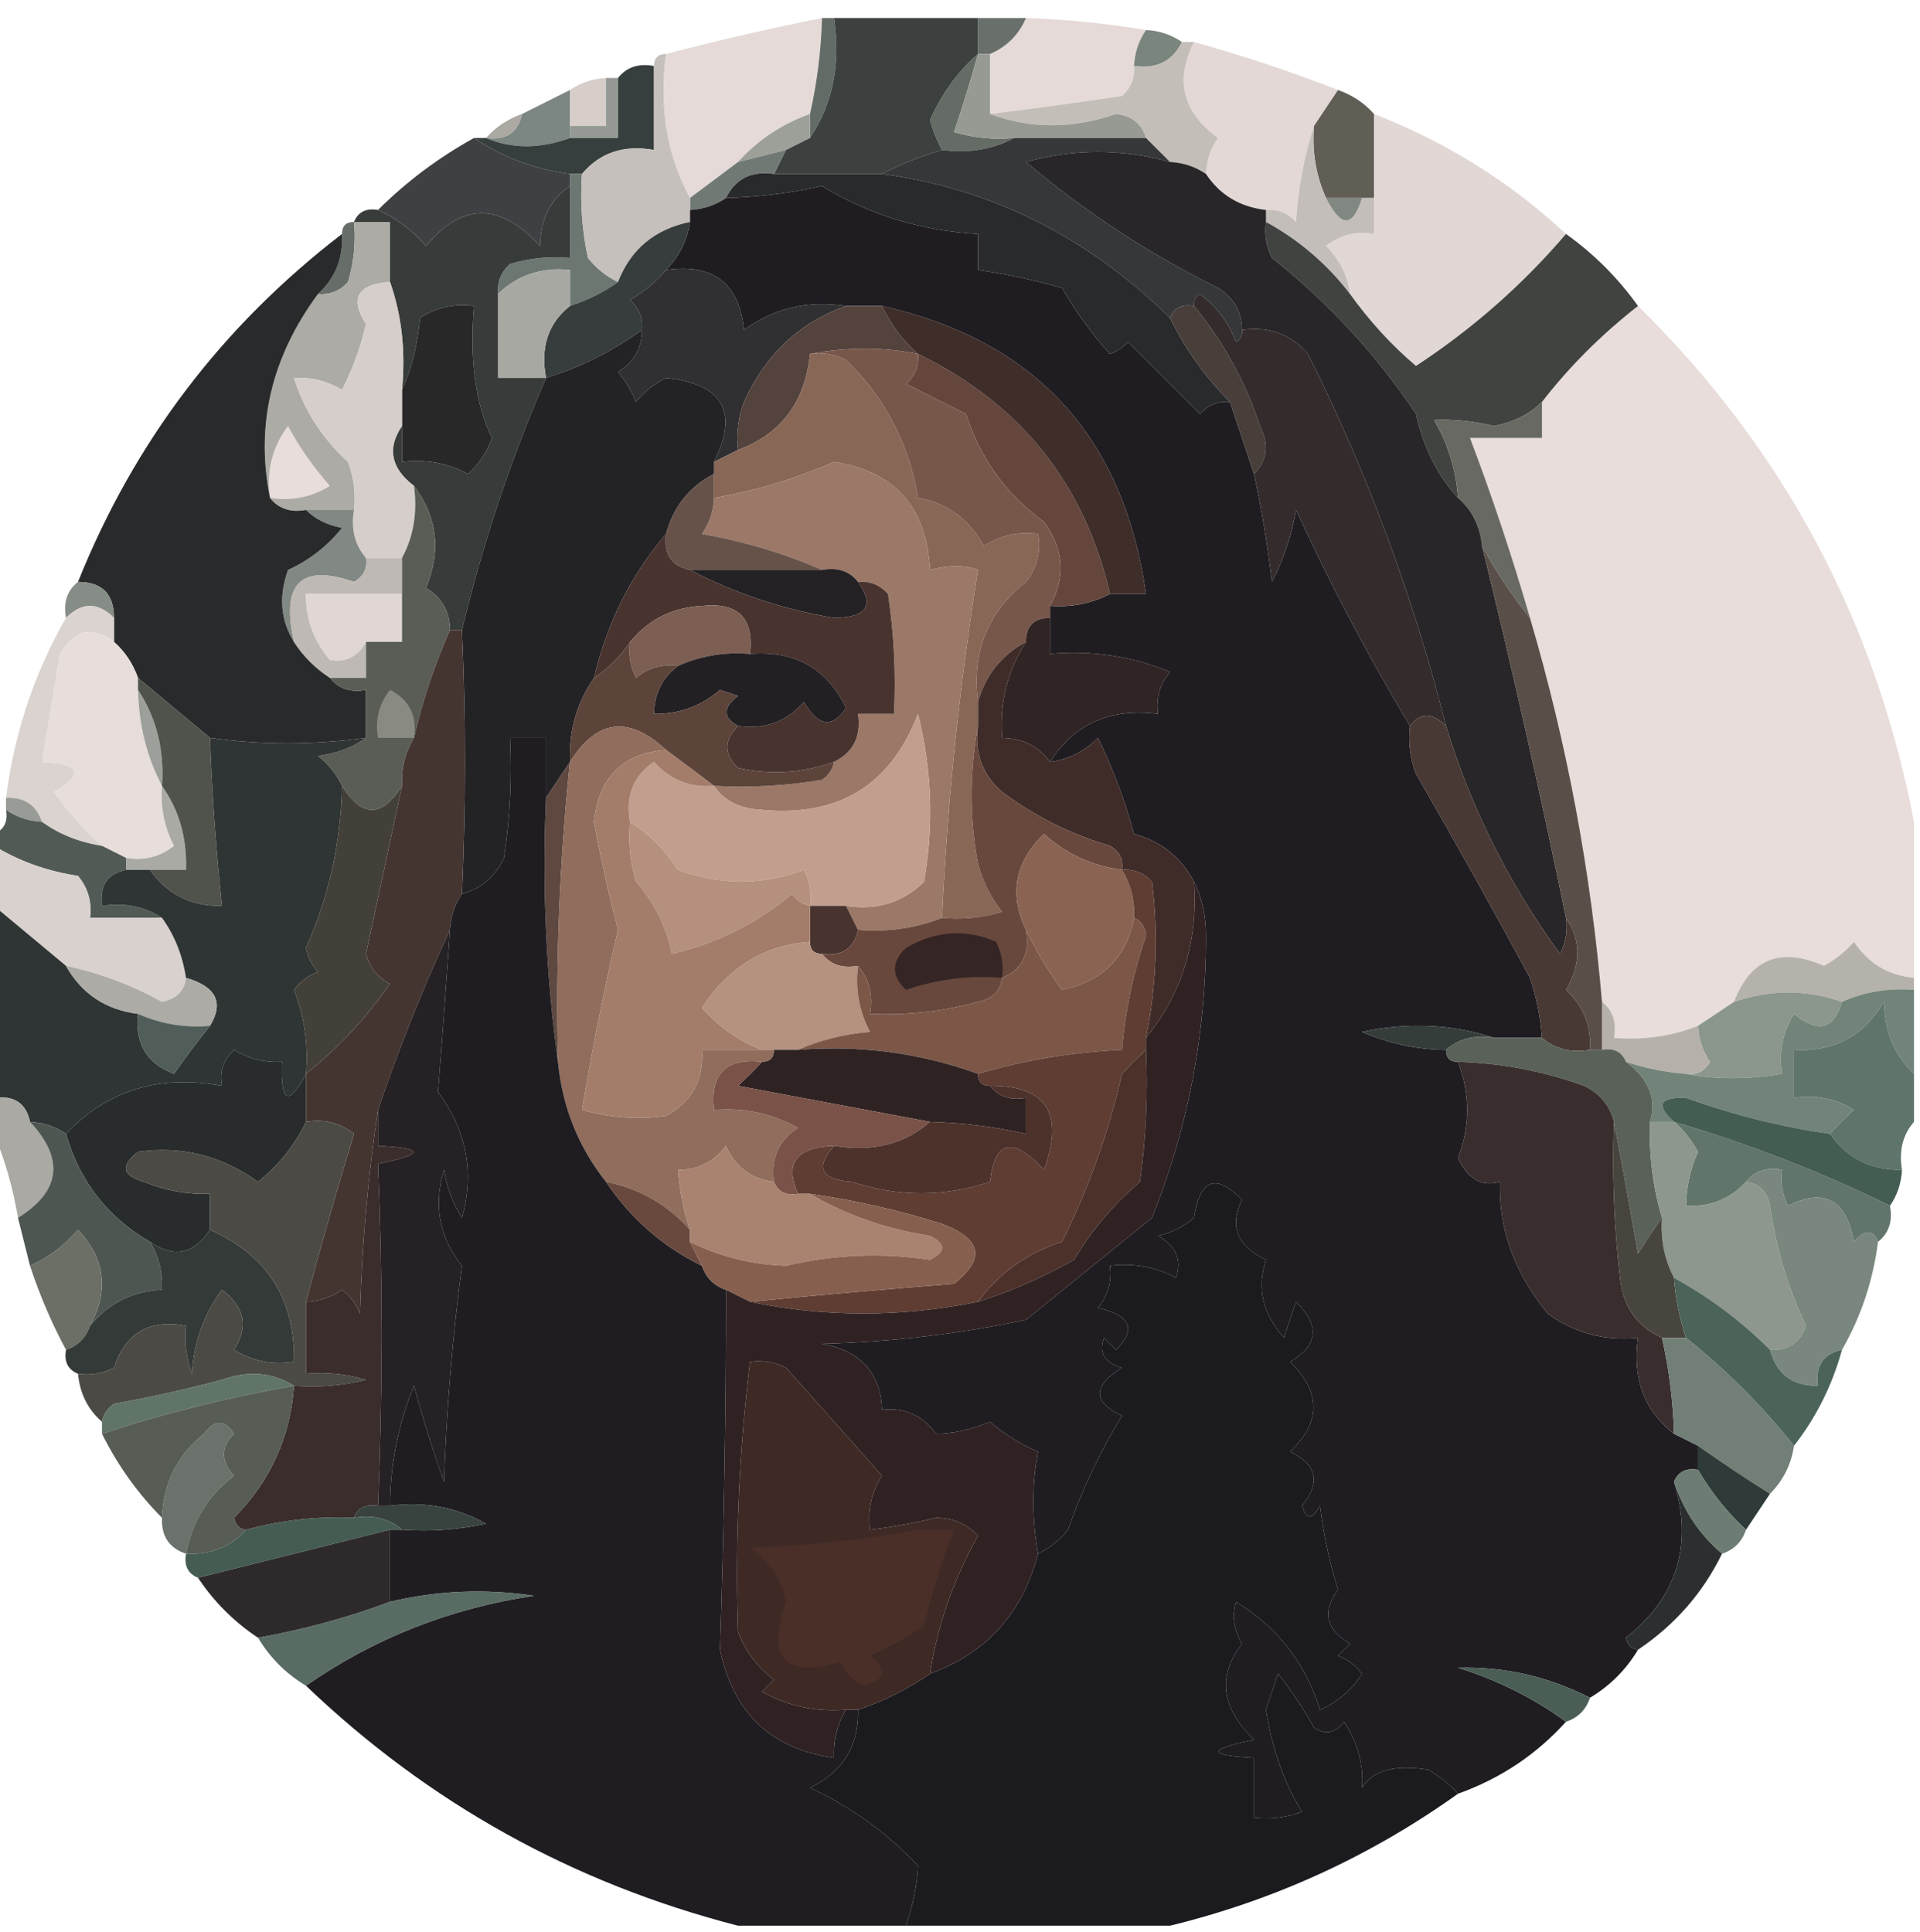 <?xml version="1.0" encoding="UTF-8"?>
<!DOCTYPE svg PUBLIC "-//W3C//DTD SVG 1.1//EN" "http://www.w3.org/Graphics/SVG/1.1/DTD/svg11.dtd">
<svg xmlns="http://www.w3.org/2000/svg" version="1.1" width="160px" height="161px" style="shape-rendering:geometricPrecision; text-rendering:geometricPrecision; image-rendering:optimizeQuality; fill-rule:evenodd; clip-rule:evenodd" xmlns:xlink="http://www.w3.org/1999/xlink">
<g><path style="opacity:0.97" fill="#e4d9d6" d="M 85.5,1.5 C 88.86,1.616 92.193,1.949 95.5,2.5C 94.89,3.391 94.557,4.391 94.5,5.5C 94.586,6.496 94.252,7.329 93.5,8C 89.83,8.548 86.163,9.048 82.5,9.5C 82.5,7.833 82.5,6.167 82.5,4.5C 83.9,3.9 84.9,2.9 85.5,1.5 Z"/></g>
<g><path style="opacity:0.994" fill="#e5dad8" d="M 68.5,1.5 C 68.425,4.206 68.092,6.873 67.5,9.5C 65.147,10.34 63.148,11.674 61.5,13.5C 60.167,14.5 58.833,15.5 57.5,16.5C 55.577,12.971 54.911,8.971 55.5,4.5C 59.804,3.372 64.138,2.372 68.5,1.5 Z"/></g>
<g><path style="opacity:1" fill="#69706b" d="M 81.5,1.5 C 82.833,1.5 84.167,1.5 85.5,1.5C 84.9,2.9 83.9,3.9 82.5,4.5C 82.167,4.5 81.833,4.5 81.5,4.5C 81.5,3.5 81.5,2.5 81.5,1.5 Z"/></g>
<g><path style="opacity:1" fill="#7a857e" d="M 95.5,2.5 C 96.609,2.557 97.609,2.89 98.5,3.5C 97.713,5.104 96.38,5.771 94.5,5.5C 94.557,4.391 94.89,3.391 95.5,2.5 Z"/></g>
<g><path style="opacity:0.957" fill="#e1d6d4" d="M 99.5,3.5 C 103.574,4.636 107.574,5.969 111.5,7.5C 110.833,8.5 110.167,9.5 109.5,10.5C 108.683,12.969 108.183,15.635 108,18.5C 107.329,17.748 106.496,17.414 105.5,17.5C 103.326,17.25 101.659,16.25 100.5,14.5C 100.539,13.417 100.873,12.417 101.5,11.5C 98.56,9.355 97.893,6.689 99.5,3.5 Z"/></g>
<g><path style="opacity:0.749" fill="#515e58" d="M 47.5,7.5 C 47.5,8.5 47.5,9.5 47.5,10.5C 47.5,10.833 47.5,11.167 47.5,11.5C 44.995,12.417 42.662,12.417 40.5,11.5C 42.179,11.715 43.179,11.048 43.5,9.5C 44.833,8.833 46.167,8.167 47.5,7.5 Z"/></g>
<g><path style="opacity:1" fill="#636b66" d="M 68.5,1.5 C 68.833,1.5 69.167,1.5 69.5,1.5C 70.069,5.329 69.402,8.663 67.5,11.5C 67.5,10.833 67.5,10.167 67.5,9.5C 68.092,6.873 68.425,4.206 68.5,1.5 Z"/></g>
<g><path style="opacity:1" fill="#c4beb9" d="M 98.5,3.5 C 98.833,3.5 99.167,3.5 99.5,3.5C 97.893,6.689 98.56,9.355 101.5,11.5C 100.873,12.417 100.539,13.417 100.5,14.5C 99.609,13.89 98.609,13.557 97.5,13.5C 96.833,12.833 96.167,12.167 95.5,11.5C 95.134,10.305 94.301,9.639 93,9.5C 89.354,10.754 85.854,10.754 82.5,9.5C 86.163,9.048 89.83,8.548 93.5,8C 94.252,7.329 94.586,6.496 94.5,5.5C 96.38,5.771 97.713,5.104 98.5,3.5 Z"/></g>
<g><path style="opacity:1" fill="#d7ceca" d="M 50.5,6.5 C 50.5,7.833 50.5,9.167 50.5,10.5C 49.5,10.5 48.5,10.5 47.5,10.5C 47.5,9.5 47.5,8.5 47.5,7.5C 48.391,6.89 49.391,6.557 50.5,6.5 Z"/></g>
<g><path style="opacity:1" fill="#959a95" d="M 50.5,6.5 C 50.833,6.5 51.167,6.5 51.5,6.5C 51.5,8.167 51.5,9.833 51.5,11.5C 50.167,11.5 48.833,11.5 47.5,11.5C 47.5,11.167 47.5,10.833 47.5,10.5C 48.5,10.5 49.5,10.5 50.5,10.5C 50.5,9.167 50.5,7.833 50.5,6.5 Z"/></g>
<g><path style="opacity:1" fill="#656b65" d="M 81.5,4.5 C 80.897,6.679 80.23,8.846 79.5,11C 81.134,11.493 82.801,11.66 84.5,11.5C 82.735,12.461 80.735,12.795 78.5,12.5C 78.077,11.735 77.743,10.902 77.5,10C 78.512,7.757 79.845,5.924 81.5,4.5 Z"/></g>
<g><path style="opacity:1" fill="#aba9a2" d="M 43.5,9.5 C 43.179,11.048 42.179,11.715 40.5,11.5C 41.291,10.599 42.291,9.932 43.5,9.5 Z"/></g>
<g><path style="opacity:1" fill="#9d9f99" d="M 67.5,9.5 C 67.5,10.167 67.5,10.833 67.5,11.5C 66.833,11.833 66.167,12.167 65.5,12.5C 64.167,12.833 62.833,13.167 61.5,13.5C 63.148,11.674 65.147,10.34 67.5,9.5 Z"/></g>
<g><path style="opacity:1" fill="#979a93" d="M 81.5,4.5 C 81.833,4.5 82.167,4.5 82.5,4.5C 82.5,6.167 82.5,7.833 82.5,9.5C 85.854,10.754 89.354,10.754 93,9.5C 94.301,9.639 95.134,10.305 95.5,11.5C 91.833,11.5 88.167,11.5 84.5,11.5C 82.801,11.66 81.134,11.493 79.5,11C 80.23,8.846 80.897,6.679 81.5,4.5 Z"/></g>
<g><path style="opacity:1" fill="#615e56" d="M 111.5,7.5 C 112.71,7.932 113.71,8.599 114.5,9.5C 114.5,11.833 114.5,14.167 114.5,16.5C 114.167,16.5 113.833,16.5 113.5,16.5C 112.5,16.5 111.5,16.5 110.5,16.5C 109.659,14.621 109.325,12.621 109.5,10.5C 110.167,9.5 110.833,8.5 111.5,7.5 Z"/></g>
<g><path style="opacity:0.858" fill="#202124" d="M 39.5,11.5 C 41.857,13.098 44.523,14.098 47.5,14.5C 47.5,14.833 47.5,15.167 47.5,15.5C 45.883,16.589 45.05,18.256 45,20.5C 41.668,16.867 38.501,16.867 35.5,20.5C 34.358,19.174 33.025,18.174 31.5,17.5C 33.86,15.147 36.526,13.147 39.5,11.5 Z"/></g>
<g><path style="opacity:1" fill="#363f3e" d="M 54.5,5.5 C 54.5,7.833 54.5,10.167 54.5,12.5C 51.99,12.053 49.99,12.72 48.5,14.5C 48.167,14.5 47.833,14.5 47.5,14.5C 44.523,14.098 41.857,13.098 39.5,11.5C 39.833,11.5 40.167,11.5 40.5,11.5C 42.662,12.417 44.995,12.417 47.5,11.5C 48.833,11.5 50.167,11.5 51.5,11.5C 51.5,9.833 51.5,8.167 51.5,6.5C 52.209,5.596 53.209,5.263 54.5,5.5 Z"/></g>
<g><path style="opacity:1" fill="#3c413f" d="M 69.5,1.5 C 73.5,1.5 77.5,1.5 81.5,1.5C 81.5,2.5 81.5,3.5 81.5,4.5C 79.845,5.924 78.512,7.757 77.5,10C 77.743,10.902 78.077,11.735 78.5,12.5C 76.694,13.024 75.028,13.691 73.5,14.5C 70.5,14.5 67.5,14.5 64.5,14.5C 64.833,13.833 65.167,13.167 65.5,12.5C 66.167,12.167 66.833,11.833 67.5,11.5C 69.402,8.663 70.069,5.329 69.5,1.5 Z"/></g>
<g><path style="opacity:1" fill="#353738" d="M 84.5,11.5 C 88.167,11.5 91.833,11.5 95.5,11.5C 96.167,12.167 96.833,12.833 97.5,13.5C 93.493,12.387 89.493,12.387 85.5,13.5C 90.386,17.635 95.719,21.135 101.5,24C 102.823,24.816 103.489,25.983 103.5,27.5C 103.565,27.938 103.399,28.272 103,28.5C 102.385,26.884 101.385,25.55 100,24.5C 99.601,24.728 99.435,25.062 99.5,25.5C 98.508,25.328 97.842,25.662 97.5,26.5C 90.592,19.712 82.592,15.712 73.5,14.5C 75.028,13.691 76.694,13.024 78.5,12.5C 80.735,12.795 82.735,12.461 84.5,11.5 Z"/></g>
<g><path style="opacity:1" fill="#e1d7d5" d="M 114.5,9.5 C 120.514,11.835 125.848,15.169 130.5,19.5C 126.883,23.736 122.716,27.402 118,30.5C 115.949,28.759 114.116,26.759 112.5,24.5C 112.297,22.956 111.63,21.622 110.5,20.5C 111.689,19.571 113.022,19.238 114.5,19.5C 114.5,18.5 114.5,17.5 114.5,16.5C 114.5,14.167 114.5,11.833 114.5,9.5 Z"/></g>
<g><path style="opacity:1" fill="#717975" d="M 65.5,12.5 C 65.167,13.167 64.833,13.833 64.5,14.5C 62.62,14.229 61.287,14.896 60.5,16.5C 59.609,17.11 58.609,17.443 57.5,17.5C 57.5,17.167 57.5,16.833 57.5,16.5C 58.833,15.5 60.167,14.5 61.5,13.5C 62.833,13.167 64.167,12.833 65.5,12.5 Z"/></g>
<g><path style="opacity:1" fill="#6d7772" d="M 47.5,14.5 C 47.833,14.5 48.167,14.5 48.5,14.5C 48.337,16.857 48.503,19.19 49,21.5C 49.708,22.381 50.542,23.047 51.5,23.5C 50.328,24.345 48.995,25.011 47.5,25.5C 47.5,24.5 47.5,23.5 47.5,22.5C 45.142,22.253 43.142,22.919 41.5,24.5C 41.414,23.504 41.748,22.671 42.5,22C 44.134,21.506 45.801,21.34 47.5,21.5C 47.5,19.5 47.5,17.5 47.5,15.5C 47.5,15.167 47.5,14.833 47.5,14.5 Z"/></g>
<g><path style="opacity:1" fill="#c6c0bc" d="M 55.5,4.5 C 54.911,8.971 55.577,12.971 57.5,16.5C 57.5,16.833 57.5,17.167 57.5,17.5C 57.5,17.833 57.5,18.167 57.5,18.5C 54.567,19.104 52.567,20.771 51.5,23.5C 50.542,23.047 49.708,22.381 49,21.5C 48.503,19.19 48.337,16.857 48.5,14.5C 49.99,12.72 51.99,12.053 54.5,12.5C 54.5,10.167 54.5,7.833 54.5,5.5C 54.5,4.833 54.833,4.5 55.5,4.5 Z"/></g>
<g><path style="opacity:0.998" fill="#1f1d22" d="M 102.5,33.5 C 103.167,35.5 103.833,37.5 104.5,39.5C 105.137,42.456 105.637,45.456 106,48.5C 106.973,46.608 107.64,44.608 108,42.5C 110.875,48.749 114.042,54.749 117.5,60.5C 117.343,61.873 117.51,63.207 118,64.5C 121.267,70.161 124.434,75.827 127.5,81.5C 128.046,83.135 128.38,84.801 128.5,86.5C 127.167,86.5 125.833,86.5 124.5,86.5C 121.024,85.357 117.358,85.19 113.5,86C 115.74,86.977 118.073,87.477 120.5,87.5C 120.5,88.167 120.833,88.5 121.5,88.5C 122.516,91.2 122.516,93.866 121.5,96.5C 122.315,98.276 123.482,98.943 125,98.5C 124.877,102.451 126.211,106.117 129,109.5C 131.228,111.113 133.728,111.78 136.5,111.5C 136.023,114.917 137.023,117.584 139.5,119.5C 140.167,119.833 140.833,120.167 141.5,120.5C 141.5,121.167 141.5,121.833 141.5,122.5C 140.508,122.328 139.842,122.662 139.5,123.5C 141.104,128.756 139.77,133.089 135.5,136.5C 135.624,137.107 135.957,137.44 136.5,137.5C 135.5,139.167 134.167,140.5 132.5,141.5C 129.017,139.725 125.35,138.892 121.5,139C 124.823,140.04 127.823,141.54 130.5,143.5C 128.025,146.241 125.025,148.241 121.5,149.5C 120.828,148.733 119.995,148.066 119,147.5C 116.248,147.049 114.415,147.549 113.5,149C 113.645,147.084 113.145,145.251 112,143.5C 111.282,144.451 110.449,144.617 109.5,144C 108.624,142.414 107.624,140.914 106.5,139.5C 106.167,140.5 105.833,141.5 105.5,142.5C 105.993,145.714 106.993,148.547 108.5,151C 107.207,151.49 105.873,151.657 104.5,151.5C 104.5,149.833 104.5,148.167 104.5,146.5C 100.551,146.307 100.551,145.807 104.5,145C 101.752,142.336 101.419,139.67 103.5,137C 102.813,135.838 102.647,134.672 103,133.5C 106.477,135.64 108.811,138.64 110,142.5C 111.487,141.845 112.653,140.845 113.5,139.5C 112.975,138.808 112.308,138.308 111.5,138C 111.833,137.667 112.167,137.333 112.5,137C 110.475,135.806 110.141,134.306 111.5,132.5C 110.787,130.224 110.287,127.891 110,125.5C 109.346,126.696 108.846,126.696 108.5,125.5C 110.087,123.554 109.754,122.054 107.5,121C 110.1,118.541 110.1,116.041 107.5,113.5C 109.848,112.14 110.015,110.473 108,108.5C 107.667,109.5 107.333,110.5 107,111.5C 105.204,109.486 104.704,107.319 105.5,105C 103.083,103.856 102.416,102.19 103.5,100C 101.324,97.764 99.991,98.264 99.5,101.5C 98.624,102.251 97.624,102.751 96.5,103C 98.007,103.837 98.507,105.004 98,106.5C 96.3,105.594 94.467,105.261 92.5,105.5C 92.67,106.822 92.337,107.989 91.5,109C 94.228,109.639 94.728,110.806 93,112.5C 92.667,112.167 92.333,111.833 92,111.5C 91.544,112.744 92.044,113.577 93.5,114C 91.043,115.512 91.043,116.846 93.5,118C 91.692,120.947 90.192,124.114 89,127.5C 88.292,128.381 87.458,129.047 86.5,129.5C 85.987,126.551 85.987,123.718 86.5,121C 85.034,120.365 83.7,119.531 82.5,118.5C 80.899,119.165 79.399,119.499 78,119.5C 76.89,117.963 75.39,117.297 73.5,117.5C 73.374,114.405 71.707,112.572 68.5,112C 74.249,111.852 79.915,111.186 85.5,110C 89,107.167 92.5,104.333 96,101.5C 99.005,94.011 100.505,86.178 100.5,78C 100.492,76.293 100.158,74.793 99.5,73.5C 98.452,71.466 96.785,70.133 94.5,69.5C 93.748,66.727 92.748,64.06 91.5,61.5C 90.378,62.63 89.044,63.297 87.5,63.5C 89.519,60.329 92.519,58.996 96.5,59.5C 96.33,58.178 96.663,57.011 97.5,56C 94.312,54.684 90.978,54.184 87.5,54.5C 87.5,53.5 87.5,52.5 87.5,51.5C 87.5,51.167 87.5,50.833 87.5,50.5C 89.291,50.634 90.958,50.301 92.5,49.5C 93.5,49.5 94.5,49.5 95.5,49.5C 93.632,36.394 86.298,28.394 73.5,25.5C 72.5,25.5 71.5,25.5 70.5,25.5C 67.315,25.02 64.481,25.686 62,27.5C 61.588,23.597 59.421,21.93 55.5,22.5C 56.6,21.395 57.267,20.062 57.5,18.5C 57.5,18.167 57.5,17.833 57.5,17.5C 58.609,17.443 59.609,17.11 60.5,16.5C 63.193,16.428 65.86,16.095 68.5,15.5C 72.412,17.9 76.746,19.233 81.5,19.5C 81.5,20.5 81.5,21.5 81.5,22.5C 83.854,22.838 86.187,23.338 88.5,24C 89.64,25.973 90.973,27.807 92.5,29.5C 93.086,29.291 93.586,28.957 94,28.5C 96,30.5 98,32.5 100,34.5C 100.671,33.748 101.504,33.414 102.5,33.5 Z"/></g>
<g><path style="opacity:1" fill="#c4beba" d="M 109.5,10.5 C 109.325,12.621 109.659,14.621 110.5,16.5C 111.74,18.985 112.74,18.985 113.5,16.5C 113.833,16.5 114.167,16.5 114.5,16.5C 114.5,17.5 114.5,18.5 114.5,19.5C 113.022,19.238 111.689,19.571 110.5,20.5C 111.63,21.622 112.297,22.956 112.5,24.5C 110.588,22.01 108.255,20.01 105.5,18.5C 105.5,18.167 105.5,17.833 105.5,17.5C 106.496,17.414 107.329,17.748 108,18.5C 108.183,15.635 108.683,12.969 109.5,10.5 Z"/></g>
<g><path style="opacity:1" fill="#818882" d="M 110.5,16.5 C 111.5,16.5 112.5,16.5 113.5,16.5C 112.74,18.985 111.74,18.985 110.5,16.5 Z"/></g>
<g><path style="opacity:1" fill="#676d68" d="M 29.5,18.5 C 29.66,20.199 29.494,21.866 29,23.5C 28.329,24.252 27.496,24.586 26.5,24.5C 27.942,23.18 28.608,21.514 28.5,19.5C 28.5,18.833 28.833,18.5 29.5,18.5 Z"/></g>
<g><path style="opacity:1" fill="#292a2c" d="M 64.5,14.5 C 67.5,14.5 70.5,14.5 73.5,14.5C 82.592,15.712 90.592,19.712 97.5,26.5C 98.779,29.112 100.445,31.445 102.5,33.5C 101.504,33.414 100.671,33.748 100,34.5C 98,32.5 96,30.5 94,28.5C 93.586,28.957 93.086,29.291 92.5,29.5C 90.973,27.807 89.64,25.973 88.5,24C 86.187,23.338 83.854,22.838 81.5,22.5C 81.5,21.5 81.5,20.5 81.5,19.5C 76.746,19.233 72.412,17.9 68.5,15.5C 65.86,16.095 63.193,16.428 60.5,16.5C 61.287,14.896 62.62,14.229 64.5,14.5 Z"/></g>
<g><path style="opacity:1" fill="#373c3c" d="M 57.5,18.5 C 57.267,20.062 56.6,21.395 55.5,22.5C 54.691,23.469 53.691,24.302 52.5,25C 53.252,25.671 53.586,26.504 53.5,27.5C 51.062,29.267 48.395,30.601 45.5,31.5C 45.025,28.918 45.692,26.918 47.5,25.5C 48.995,25.011 50.328,24.345 51.5,23.5C 52.567,20.771 54.567,19.104 57.5,18.5 Z"/></g>
<g><path style="opacity:1" fill="#acaba5" d="M 29.5,18.5 C 30.5,18.5 31.5,18.5 32.5,18.5C 32.5,20.167 32.5,21.833 32.5,23.5C 29.786,23.687 29.119,24.854 30.5,27C 30.062,28.92 29.395,30.754 28.5,32.5C 27.264,31.754 25.93,31.421 24.5,31.5C 25.336,34.187 26.836,36.52 29,38.5C 29.49,39.793 29.657,41.127 29.5,42.5C 28.167,42.5 26.833,42.5 25.5,42.5C 24.209,42.737 23.209,42.404 22.5,41.5C 21.28,35.438 22.614,29.771 26.5,24.5C 27.496,24.586 28.329,24.252 29,23.5C 29.494,21.866 29.66,20.199 29.5,18.5 Z"/></g>
<g><path style="opacity:1" fill="#483e3a" d="M 99.5,25.5 C 101.94,28.455 103.773,31.788 105,35.5C 105.765,37.066 105.598,38.399 104.5,39.5C 103.833,37.5 103.167,35.5 102.5,33.5C 100.445,31.445 98.779,29.112 97.5,26.5C 97.842,25.662 98.508,25.328 99.5,25.5 Z"/></g>
<g><path style="opacity:1" fill="#302f31" d="M 55.5,22.5 C 59.421,21.93 61.588,23.597 62,27.5C 64.481,25.686 67.315,25.02 70.5,25.5C 66.605,26.891 63.771,29.558 62,33.5C 61.51,34.793 61.343,36.127 61.5,37.5C 60.833,37.833 60.167,38.167 59.5,38.5C 61.576,34.324 60.243,31.991 55.5,31.5C 54.522,31.977 53.689,32.643 53,33.5C 52.626,32.584 52.126,31.75 51.5,31C 52.823,30.184 53.489,29.017 53.5,27.5C 53.586,26.504 53.252,25.671 52.5,25C 53.691,24.302 54.691,23.469 55.5,22.5 Z"/></g>
<g><path style="opacity:1" fill="#a8a8a2" d="M 47.5,25.5 C 45.692,26.918 45.025,28.918 45.5,31.5C 44.167,31.5 42.833,31.5 41.5,31.5C 41.5,29.167 41.5,26.833 41.5,24.5C 43.142,22.919 45.142,22.253 47.5,22.5C 47.5,23.5 47.5,24.5 47.5,25.5 Z"/></g>
<g><path style="opacity:0.995" fill="#e8dddb" d="M 136.5,25.5 C 148.627,37.42 156.294,51.753 159.5,68.5C 159.5,72.833 159.5,77.167 159.5,81.5C 157.362,81.297 155.695,80.297 154.5,78.5C 153.784,79.311 152.95,79.978 152,80.5C 148.365,78.906 145.865,79.906 144.5,83.5C 143.5,84.167 142.5,84.833 141.5,85.5C 139.283,86.369 136.95,86.702 134.5,86.5C 134.737,85.209 134.404,84.209 133.5,83.5C 132.573,72.602 130.573,61.935 127.5,51.5C 126.01,46.364 124.344,41.364 122.5,36.5C 124.5,36.5 126.5,36.5 128.5,36.5C 128.5,35.5 128.5,34.5 128.5,33.5C 130.758,30.575 133.425,27.909 136.5,25.5 Z"/></g>
<g><path style="opacity:1" fill="#404340" d="M 105.5,18.5 C 108.255,20.01 110.588,22.01 112.5,24.5C 114.116,26.759 115.949,28.759 118,30.5C 122.716,27.402 126.883,23.736 130.5,19.5C 132.833,21.167 134.833,23.167 136.5,25.5C 133.425,27.909 130.758,30.575 128.5,33.5C 127.448,34.531 126.114,35.197 124.5,35.5C 122.776,35.096 121.109,34.929 119.5,35C 120.669,37.007 121.335,39.173 121.5,41.5C 119.782,39.636 118.615,37.303 118,34.5C 114.689,29.555 110.689,25.222 106,21.5C 105.517,20.552 105.351,19.552 105.5,18.5 Z"/></g>
<g><path style="opacity:1" fill="#373b39" d="M 47.5,15.5 C 47.5,17.5 47.5,19.5 47.5,21.5C 45.801,21.34 44.134,21.506 42.5,22C 41.748,22.671 41.414,23.504 41.5,24.5C 41.5,26.833 41.5,29.167 41.5,31.5C 42.833,31.5 44.167,31.5 45.5,31.5C 42.569,38.294 40.235,45.294 38.5,52.5C 38.167,52.5 37.833,52.5 37.5,52.5C 37.489,50.983 36.823,49.816 35.5,49C 36.784,45.936 36.451,43.102 34.5,40.5C 32.568,39.024 32.235,37.357 33.5,35.5C 33.5,36.5 33.5,37.5 33.5,38.5C 35.467,38.261 37.3,38.594 39,39.5C 39.915,38.672 40.581,37.672 41,36.5C 39.623,33.687 39.123,30.02 39.5,25.5C 37.856,25.287 36.356,25.62 35,26.5C 34.809,28.708 34.309,30.708 33.5,32.5C 33.81,29.287 33.477,26.287 32.5,23.5C 32.5,21.833 32.5,20.167 32.5,18.5C 31.5,18.5 30.5,18.5 29.5,18.5C 29.842,17.662 30.508,17.328 31.5,17.5C 33.025,18.174 34.358,19.174 35.5,20.5C 38.501,16.867 41.668,16.867 45,20.5C 45.05,18.256 45.883,16.589 47.5,15.5 Z"/></g>
<g><path style="opacity:1" fill="#54433d" d="M 70.5,25.5 C 71.5,25.5 72.5,25.5 73.5,25.5C 74.211,27.03 75.211,28.363 76.5,29.5C 73.628,28.918 70.628,28.918 67.5,29.5C 67.087,33.515 65.087,36.182 61.5,37.5C 61.343,36.127 61.51,34.793 62,33.5C 63.771,29.558 66.605,26.891 70.5,25.5 Z"/></g>
<g><path style="opacity:1" fill="#686962" d="M 128.5,33.5 C 128.5,34.5 128.5,35.5 128.5,36.5C 126.5,36.5 124.5,36.5 122.5,36.5C 124.344,41.364 126.01,46.364 127.5,51.5C 125.986,49.636 124.653,47.636 123.5,45.5C 123.34,43.847 122.674,42.514 121.5,41.5C 121.335,39.173 120.669,37.007 119.5,35C 121.109,34.929 122.776,35.096 124.5,35.5C 126.114,35.197 127.448,34.531 128.5,33.5 Z"/></g>
<g><path style="opacity:1" fill="#292829" d="M 33.5,35.5 C 33.5,34.5 33.5,33.5 33.5,32.5C 34.309,30.708 34.809,28.708 35,26.5C 36.356,25.62 37.856,25.287 39.5,25.5C 39.123,30.02 39.623,33.687 41,36.5C 40.581,37.672 39.915,38.672 39,39.5C 37.3,38.594 35.467,38.261 33.5,38.5C 33.5,37.5 33.5,36.5 33.5,35.5 Z"/></g>
<g><path style="opacity:1" fill="#64463c" d="M 76.5,29.5 C 85.037,33.644 90.371,40.31 92.5,49.5C 90.958,50.301 89.291,50.634 87.5,50.5C 88.83,48.119 88.664,45.786 87,43.5C 83.853,41.205 81.686,38.205 80.5,34.5C 78.833,33.667 77.167,32.833 75.5,32C 76.252,31.329 76.586,30.496 76.5,29.5 Z"/></g>
<g><path style="opacity:1" fill="#e8ddda" d="M 22.5,41.5 C 22.181,39.249 22.681,37.249 24,35.5C 24.972,37.305 26.139,38.972 27.5,40.5C 25.955,41.452 24.288,41.785 22.5,41.5 Z"/></g>
<g><path style="opacity:1" fill="#886757" d="M 67.5,29.5 C 68.552,29.351 69.552,29.517 70.5,30C 73.752,33.153 75.752,36.986 76.5,41.5C 78.91,41.921 80.743,43.254 82,45.5C 83.356,44.62 84.856,44.286 86.5,44.5C 86.762,45.978 86.429,47.311 85.5,48.5C 82.3,51.008 80.967,54.342 81.5,58.5C 81.5,59.167 81.5,59.833 81.5,60.5C 80.787,64.36 80.787,68.194 81.5,72C 81.903,73.473 82.57,74.806 83.5,76C 81.866,76.493 80.199,76.66 78.5,76.5C 78.952,66.795 79.952,57.128 81.5,47.5C 80.442,47.094 79.109,47.094 77.5,47.5C 77.226,42.276 74.559,39.276 69.5,38.5C 66.279,39.907 62.945,40.907 59.5,41.5C 59.5,40.833 59.5,40.167 59.5,39.5C 59.5,39.167 59.5,38.833 59.5,38.5C 60.167,38.167 60.833,37.833 61.5,37.5C 65.087,36.182 67.087,33.515 67.5,29.5 Z"/></g>
<g><path style="opacity:1" fill="#d6cecb" d="M 32.5,23.5 C 33.477,26.287 33.81,29.287 33.5,32.5C 33.5,33.5 33.5,34.5 33.5,35.5C 32.235,37.357 32.568,39.024 34.5,40.5C 34.795,42.735 34.461,44.735 33.5,46.5C 32.5,46.5 31.5,46.5 30.5,46.5C 29.566,45.432 29.232,44.099 29.5,42.5C 29.657,41.127 29.49,39.793 29,38.5C 26.836,36.52 25.336,34.187 24.5,31.5C 25.93,31.421 27.264,31.754 28.5,32.5C 29.395,30.754 30.062,28.92 30.5,27C 29.119,24.854 29.786,23.687 32.5,23.5 Z"/></g>
<g><path style="opacity:1" fill="#3f2d2a" d="M 73.5,25.5 C 86.298,28.394 93.632,36.394 95.5,49.5C 94.5,49.5 93.5,49.5 92.5,49.5C 90.371,40.31 85.037,33.644 76.5,29.5C 75.211,28.363 74.211,27.03 73.5,25.5 Z"/></g>
<g><path style="opacity:1" fill="#232225" d="M 53.5,27.5 C 53.489,29.017 52.823,30.184 51.5,31C 52.126,31.75 52.626,32.584 53,33.5C 53.689,32.643 54.522,31.977 55.5,31.5C 60.243,31.991 61.576,34.324 59.5,38.5C 59.5,38.833 59.5,39.167 59.5,39.5C 57.469,40.539 56.136,42.205 55.5,44.5C 52.562,47.947 50.562,51.947 49.5,56.5C 48.06,58.588 47.394,60.921 47.5,63.5C 46.833,64.5 46.167,65.5 45.5,66.5C 45.5,64.833 45.5,63.167 45.5,61.5C 44.5,61.5 43.5,61.5 42.5,61.5C 42.665,64.85 42.498,68.183 42,71.5C 41.28,73.056 40.113,74.056 38.5,74.5C 38.82,67.098 38.82,59.765 38.5,52.5C 40.235,45.294 42.569,38.294 45.5,31.5C 48.395,30.601 51.062,29.267 53.5,27.5 Z"/></g>
<g><path style="opacity:1" fill="#9b7867" d="M 78.5,76.5 C 76.283,77.369 73.95,77.702 71.5,77.5C 71.167,76.833 70.833,76.167 70.5,75.5C 73.044,75.896 75.211,75.229 77,73.5C 77.828,68.798 77.662,64.131 76.5,59.5C 74.224,65.432 69.891,68.099 63.5,67.5C 61.667,67.415 60.334,66.748 59.5,65.5C 62.518,65.665 65.518,65.498 68.5,65C 69.056,64.617 69.389,64.117 69.5,63.5C 71.104,62.713 71.771,61.38 71.5,59.5C 72.5,59.5 73.5,59.5 74.5,59.5C 74.665,56.15 74.498,52.817 74,49.5C 73.329,48.748 72.496,48.414 71.5,48.5C 70.791,47.596 69.791,47.263 68.5,47.5C 65.401,46.135 62.068,45.135 58.5,44.5C 59.127,43.583 59.461,42.583 59.5,41.5C 62.945,40.907 66.279,39.907 69.5,38.5C 74.559,39.276 77.226,42.276 77.5,47.5C 79.109,47.094 80.442,47.094 81.5,47.5C 79.952,57.128 78.952,66.795 78.5,76.5 Z"/></g>
<g><path style="opacity:1" fill="#675249" d="M 59.5,39.5 C 59.5,40.167 59.5,40.833 59.5,41.5C 59.461,42.583 59.127,43.583 58.5,44.5C 62.068,45.135 65.401,46.135 68.5,47.5C 64.833,47.5 61.167,47.5 57.5,47.5C 55.952,47.179 55.285,46.179 55.5,44.5C 56.136,42.205 57.469,40.539 59.5,39.5 Z"/></g>
<g><path style="opacity:1" fill="#342c2c" d="M 103.5,27.5 C 105.722,27.178 107.556,27.845 109,29.5C 113.941,39.389 117.774,49.722 120.5,60.5C 119.348,59.375 118.348,59.375 117.5,60.5C 114.042,54.749 110.875,48.749 108,42.5C 107.64,44.608 106.973,46.608 106,48.5C 105.637,45.456 105.137,42.456 104.5,39.5C 105.598,38.399 105.765,37.066 105,35.5C 103.773,31.788 101.94,28.455 99.5,25.5C 99.435,25.062 99.601,24.728 100,24.5C 101.385,25.55 102.385,26.884 103,28.5C 103.399,28.272 103.565,27.938 103.5,27.5 Z"/></g>
<g><path style="opacity:1" fill="#828883" d="M 25.5,42.5 C 26.833,42.5 28.167,42.5 29.5,42.5C 29.232,44.099 29.566,45.432 30.5,46.5C 30.631,47.376 30.297,48.043 29.5,48.5C 25.071,46.957 23.404,48.624 24.5,53.5C 23.378,51.712 23.211,49.712 24,47.5C 25.771,46.696 27.271,45.529 28.5,44C 27.262,43.768 26.262,43.268 25.5,42.5 Z"/></g>
<g><path style="opacity:1" fill="#78574b" d="M 67.5,29.5 C 70.628,28.918 73.628,28.918 76.5,29.5C 76.586,30.496 76.252,31.329 75.5,32C 77.167,32.833 78.833,33.667 80.5,34.5C 81.686,38.205 83.853,41.205 87,43.5C 88.664,45.786 88.83,48.119 87.5,50.5C 87.5,50.833 87.5,51.167 87.5,51.5C 86.167,51.5 85.5,52.167 85.5,53.5C 83.466,54.591 82.132,56.257 81.5,58.5C 80.967,54.342 82.3,51.008 85.5,48.5C 86.429,47.311 86.762,45.978 86.5,44.5C 84.856,44.286 83.356,44.62 82,45.5C 80.743,43.254 78.91,41.921 76.5,41.5C 75.752,36.986 73.752,33.153 70.5,30C 69.552,29.517 68.552,29.351 67.5,29.5 Z"/></g>
<g><path style="opacity:1" fill="#292a2b" d="M 28.5,19.5 C 28.608,21.514 27.942,23.18 26.5,24.5C 22.614,29.771 21.28,35.438 22.5,41.5C 23.209,42.404 24.209,42.737 25.5,42.5C 26.262,43.268 27.262,43.768 28.5,44C 27.271,45.529 25.771,46.696 24,47.5C 23.211,49.712 23.378,51.712 24.5,53.5C 25.272,54.694 26.272,55.694 27.5,56.5C 28.209,57.404 29.209,57.737 30.5,57.5C 30.5,58.833 30.5,60.167 30.5,61.5C 26.095,62.092 21.762,62.092 17.5,61.5C 15.5,59.833 13.5,58.167 11.5,56.5C 11.068,55.291 10.401,54.291 9.5,53.5C 9.5,52.833 9.5,52.167 9.5,51.5C 9.5,49.5 8.5,48.5 6.5,48.5C 11.165,36.85 18.498,27.183 28.5,19.5 Z"/></g>
<g><path style="opacity:1" fill="#868c86" d="M 6.5,48.5 C 8.5,48.5 9.5,49.5 9.5,51.5C 8.167,50.167 6.833,50.167 5.5,51.5C 5.263,50.209 5.596,49.209 6.5,48.5 Z"/></g>
<g><path style="opacity:1" fill="#beb9b4" d="M 30.5,46.5 C 31.5,46.5 32.5,46.5 33.5,46.5C 33.5,47.5 33.5,48.5 33.5,49.5C 30.833,49.5 28.167,49.5 25.5,49.5C 25.472,51.582 26.139,53.416 27.5,55C 28.788,55.239 29.788,54.739 30.5,53.5C 30.5,54.5 30.5,55.5 30.5,56.5C 29.5,56.5 28.5,56.5 27.5,56.5C 26.272,55.694 25.272,54.694 24.5,53.5C 23.404,48.624 25.071,46.957 29.5,48.5C 30.297,48.043 30.631,47.376 30.5,46.5 Z"/></g>
<g><path style="opacity:1" fill="#e0d6d3" d="M 33.5,49.5 C 33.5,50.833 33.5,52.167 33.5,53.5C 32.5,53.5 31.5,53.5 30.5,53.5C 29.788,54.739 28.788,55.239 27.5,55C 26.139,53.416 25.472,51.582 25.5,49.5C 28.167,49.5 30.833,49.5 33.5,49.5 Z"/></g>
<g><path style="opacity:1" fill="#242124" d="M 57.5,47.5 C 61.167,47.5 64.833,47.5 68.5,47.5C 69.791,47.263 70.791,47.596 71.5,48.5C 72.905,50.453 72.239,51.453 69.5,51.5C 65.182,50.763 61.182,49.429 57.5,47.5 Z"/></g>
<g><path style="opacity:1" fill="#282628" d="M 97.5,13.5 C 98.609,13.557 99.609,13.89 100.5,14.5C 101.659,16.25 103.326,17.25 105.5,17.5C 105.5,17.833 105.5,18.167 105.5,18.5C 105.351,19.552 105.517,20.552 106,21.5C 110.689,25.222 114.689,29.555 118,34.5C 118.615,37.303 119.782,39.636 121.5,41.5C 122.674,42.514 123.34,43.847 123.5,45.5C 126.036,55.777 128.369,66.11 130.5,76.5C 130.649,77.552 130.483,78.552 130,79.5C 125.762,73.691 122.596,67.358 120.5,60.5C 117.774,49.722 113.941,39.389 109,29.5C 107.556,27.845 105.722,27.178 103.5,27.5C 103.489,25.983 102.823,24.816 101.5,24C 95.719,21.135 90.386,17.635 85.5,13.5C 89.493,12.387 93.493,12.387 97.5,13.5 Z"/></g>
<g><path style="opacity:1" fill="#5a5d56" d="M 34.5,40.5 C 36.451,43.102 36.784,45.936 35.5,49C 36.823,49.816 37.489,50.983 37.5,52.5C 36.183,55.484 35.183,58.484 34.5,61.5C 33.766,62.708 33.433,64.041 33.5,65.5C 31.833,68.167 30.167,68.167 28.5,65.5C 28.047,64.542 27.381,63.708 26.5,63C 28.058,62.79 29.392,62.29 30.5,61.5C 30.5,60.167 30.5,58.833 30.5,57.5C 29.209,57.737 28.209,57.404 27.5,56.5C 28.5,56.5 29.5,56.5 30.5,56.5C 30.5,55.5 30.5,54.5 30.5,53.5C 31.5,53.5 32.5,53.5 33.5,53.5C 33.5,52.167 33.5,50.833 33.5,49.5C 33.5,48.5 33.5,47.5 33.5,46.5C 34.461,44.735 34.795,42.735 34.5,40.5 Z"/></g>
<g><path style="opacity:1" fill="#48332f" d="M 55.5,44.5 C 55.285,46.179 55.952,47.179 57.5,47.5C 61.182,49.429 65.182,50.763 69.5,51.5C 72.239,51.453 72.905,50.453 71.5,48.5C 72.496,48.414 73.329,48.748 74,49.5C 74.498,52.817 74.665,56.15 74.5,59.5C 73.5,59.5 72.5,59.5 71.5,59.5C 71.771,61.38 71.104,62.713 69.5,63.5C 66.887,64.435 64.221,64.602 61.5,64C 60.316,62.855 60.316,61.688 61.5,60.5C 63.722,60.822 65.556,60.155 67,58.5C 68.186,60.559 69.352,60.726 70.5,59C 68.911,55.703 66.245,54.203 62.5,54.5C 62.845,51.512 61.512,50.179 58.5,50.5C 56.045,50.628 54.045,51.628 52.5,53.5C 51.728,54.694 50.728,55.694 49.5,56.5C 50.562,51.947 52.562,47.947 55.5,44.5 Z"/></g>
<g><path style="opacity:1" fill="#7c5f52" d="M 62.5,54.5 C 60.379,54.325 58.379,54.659 56.5,55.5C 55.178,55.33 54.011,55.663 53,56.5C 52.517,55.552 52.35,54.552 52.5,53.5C 54.045,51.628 56.045,50.628 58.5,50.5C 61.512,50.179 62.845,51.512 62.5,54.5 Z"/></g>
<g><path style="opacity:1" fill="#302424" d="M 87.5,51.5 C 87.5,52.5 87.5,53.5 87.5,54.5C 90.978,54.184 94.312,54.684 97.5,56C 96.663,57.011 96.33,58.178 96.5,59.5C 92.519,58.996 89.519,60.329 87.5,63.5C 86.533,62.194 85.199,61.527 83.5,61.5C 83.283,58.579 83.949,55.913 85.5,53.5C 85.5,52.167 86.167,51.5 87.5,51.5 Z"/></g>
<g><path style="opacity:0.907" fill="#d7cfcb" d="M 9.5,51.5 C 9.5,52.167 9.5,52.833 9.5,53.5C 7.726,52.119 6.226,52.452 5,54.5C 4.498,57.513 3.998,60.513 3.5,63.5C 6.718,63.651 7.051,64.484 4.5,66C 5.699,67.694 7.032,69.194 8.5,70.5C 6.597,70.204 4.93,69.537 3.5,68.5C 3.027,67.094 2.027,66.427 0.5,66.5C 1.196,61.079 2.863,56.079 5.5,51.5C 6.833,50.167 8.167,50.167 9.5,51.5 Z"/></g>
<g><path style="opacity:1" fill="#232024" d="M 62.5,54.5 C 66.245,54.203 68.911,55.703 70.5,59C 69.352,60.726 68.186,60.559 67,58.5C 65.556,60.155 63.722,60.822 61.5,60.5C 60.226,59.811 60.226,58.977 61.5,58C 61,57.833 60.5,57.667 60,57.5C 58.433,58.856 56.6,59.523 54.5,59.5C 54.527,57.801 55.194,56.467 56.5,55.5C 58.379,54.659 60.379,54.325 62.5,54.5 Z"/></g>
<g><path style="opacity:1" fill="#e7dddb" d="M 9.5,53.5 C 10.401,54.291 11.068,55.291 11.5,56.5C 11.5,56.833 11.5,57.167 11.5,57.5C 11.565,60.428 12.232,63.095 13.5,65.5C 13.357,67.262 13.691,68.929 14.5,70.5C 13.311,71.429 11.978,71.762 10.5,71.5C 9.833,71.167 9.167,70.833 8.5,70.5C 7.032,69.194 5.699,67.694 4.5,66C 7.051,64.484 6.718,63.651 3.5,63.5C 3.998,60.513 4.498,57.513 5,54.5C 6.226,52.452 7.726,52.119 9.5,53.5 Z"/></g>
<g><path style="opacity:1" fill="#9d9f9a" d="M 11.5,57.5 C 13.04,59.838 13.706,62.505 13.5,65.5C 12.232,63.095 11.565,60.428 11.5,57.5 Z"/></g>
<g><path style="opacity:1" fill="#898b83" d="M 34.5,61.5 C 33.5,61.5 32.5,61.5 31.5,61.5C 31.238,60.022 31.571,58.689 32.5,57.5C 34.111,58.32 34.778,59.654 34.5,61.5 Z"/></g>
<g><path style="opacity:1" fill="#594f48" d="M 123.5,45.5 C 124.653,47.636 125.986,49.636 127.5,51.5C 130.573,61.935 132.573,72.602 133.5,83.5C 133.5,84.833 133.5,86.167 133.5,87.5C 133.167,87.5 132.833,87.5 132.5,87.5C 132.617,85.516 131.95,83.85 130.5,82.5C 131.754,80.357 131.754,78.357 130.5,76.5C 128.369,66.11 126.036,55.777 123.5,45.5 Z"/></g>
<g><path style="opacity:1" fill="#5c443b" d="M 52.5,53.5 C 52.35,54.552 52.517,55.552 53,56.5C 54.011,55.663 55.178,55.33 56.5,55.5C 55.194,56.467 54.527,57.801 54.5,59.5C 56.6,59.523 58.433,58.856 60,57.5C 60.5,57.667 61,57.833 61.5,58C 60.226,58.977 60.226,59.811 61.5,60.5C 60.316,61.688 60.316,62.855 61.5,64C 64.221,64.602 66.887,64.435 69.5,63.5C 69.389,64.117 69.056,64.617 68.5,65C 65.518,65.498 62.518,65.665 59.5,65.5C 58.205,64.512 56.872,63.512 55.5,62.5C 52.396,59.612 49.729,59.945 47.5,63.5C 47.394,60.921 48.06,58.588 49.5,56.5C 50.728,55.694 51.728,54.694 52.5,53.5 Z"/></g>
<g><path style="opacity:1" fill="#3f2c29" d="M 85.5,53.5 C 83.949,55.913 83.283,58.579 83.5,61.5C 85.199,61.527 86.533,62.194 87.5,63.5C 89.044,63.297 90.378,62.63 91.5,61.5C 92.748,64.06 93.748,66.727 94.5,69.5C 96.785,70.133 98.452,71.466 99.5,73.5C 99.85,78.452 98.517,82.786 95.5,86.5C 96.368,82.192 96.534,77.859 96,73.5C 95.329,72.748 94.496,72.414 93.5,72.5C 93.631,71.624 93.297,70.957 92.5,70.5C 89.212,69.523 86.212,68.023 83.5,66C 81.845,64.556 81.178,62.722 81.5,60.5C 81.5,59.833 81.5,59.167 81.5,58.5C 82.132,56.257 83.466,54.591 85.5,53.5 Z"/></g>
<g><path style="opacity:1" fill="#c29e8e" d="M 70.5,75.5 C 69.5,75.5 68.5,75.5 67.5,75.5C 67.65,74.448 67.483,73.448 67,72.5C 63.545,73.791 60.045,73.791 56.5,72.5C 55.39,70.8 54.057,69.466 52.5,68.5C 52.116,66.335 52.783,64.668 54.5,63.5C 55.842,65.005 57.508,65.671 59.5,65.5C 60.334,66.748 61.667,67.415 63.5,67.5C 69.891,68.099 74.224,65.432 76.5,59.5C 77.662,64.131 77.828,68.798 77,73.5C 75.211,75.229 73.044,75.896 70.5,75.5 Z"/></g>
<g><path style="opacity:1" fill="#989b96" d="M 0.5,67.5 C 0.5,67.167 0.5,66.833 0.5,66.5C 2.027,66.427 3.027,67.094 3.5,68.5C 2.391,68.443 1.391,68.11 0.5,67.5 Z"/></g>
<g><path style="opacity:1" fill="#aaaaa4" d="M 13.5,65.5 C 14.924,67.514 15.591,69.848 15.5,72.5C 14.5,72.5 13.5,72.5 12.5,72.5C 11.833,72.5 11.167,72.5 10.5,72.5C 10.5,72.167 10.5,71.833 10.5,71.5C 11.978,71.762 13.311,71.429 14.5,70.5C 13.691,68.929 13.357,67.262 13.5,65.5 Z"/></g>
<g><path style="opacity:1" fill="#525a55" d="M 0.5,67.5 C 1.391,68.11 2.391,68.443 3.5,68.5C 4.93,69.537 6.597,70.204 8.5,70.5C 9.167,70.833 9.833,71.167 10.5,71.5C 10.5,71.833 10.5,72.167 10.5,72.5C 8.952,72.821 8.285,73.821 8.5,75.5C 10.415,75.216 12.081,75.549 13.5,76.5C 11.5,76.5 9.5,76.5 7.5,76.5C 7.67,75.178 7.337,74.011 6.5,73C 3.94,72.616 1.606,71.783 -0.5,70.5C -0.5,70.167 -0.5,69.833 -0.5,69.5C 0.338,69.158 0.672,68.492 0.5,67.5 Z"/></g>
<g><path style="opacity:1" fill="#50534c" d="M 11.5,57.5 C 11.5,57.167 11.5,56.833 11.5,56.5C 13.5,58.167 15.5,59.833 17.5,61.5C 17.669,66.181 18.002,70.848 18.5,75.5C 15.923,75.545 13.923,74.545 12.5,72.5C 13.5,72.5 14.5,72.5 15.5,72.5C 15.591,69.848 14.924,67.514 13.5,65.5C 13.706,62.505 13.04,59.838 11.5,57.5 Z"/></g>
<g><path style="opacity:1" fill="#5f4840" d="M 47.5,63.5 C 46.629,71.8 46.295,80.133 46.5,88.5C 45.508,81.352 45.175,74.019 45.5,66.5C 46.167,65.5 46.833,64.5 47.5,63.5 Z"/></g>
<g><path style="opacity:1" fill="#d9d1ce" d="M -0.5,70.5 C 1.606,71.783 3.94,72.616 6.5,73C 7.337,74.011 7.67,75.178 7.5,76.5C 9.5,76.5 11.5,76.5 13.5,76.5C 14.537,77.93 15.204,79.597 15.5,81.5C 15.38,82.586 14.713,83.253 13.5,83.5C 11.004,82.112 8.337,81.112 5.5,80.5C 3.5,78.833 1.5,77.167 -0.5,75.5C -0.5,73.833 -0.5,72.167 -0.5,70.5 Z"/></g>
<g><path style="opacity:1" fill="#453531" d="M 37.5,52.5 C 37.833,52.5 38.167,52.5 38.5,52.5C 38.82,59.765 38.82,67.098 38.5,74.5C 37.89,75.391 37.557,76.391 37.5,77.5C 35.264,82.32 33.264,87.32 31.5,92.5C 30.673,97.985 30.173,103.652 30,109.5C 29.692,108.692 29.192,108.025 28.5,107.5C 27.583,108.127 26.583,108.461 25.5,108.5C 26.742,103.817 28.075,99.151 29.5,94.5C 28.311,93.571 26.978,93.238 25.5,93.5C 25.5,92.167 25.5,90.833 25.5,89.5C 28.165,87.36 30.498,84.86 32.5,82C 31.484,81.481 30.818,80.647 30.5,79.5C 31.509,74.814 32.509,70.147 33.5,65.5C 33.433,64.041 33.766,62.708 34.5,61.5C 35.183,58.484 36.183,55.484 37.5,52.5 Z"/></g>
<g><path style="opacity:1" fill="#906d5c" d="M 55.5,62.5 C 51.887,62.78 49.887,64.78 49.5,68.5C 50.061,71.535 50.727,74.535 51.5,77.5C 50.338,82.478 49.338,87.478 48.5,92.5C 50.819,93.167 53.153,93.334 55.5,93C 57.671,91.826 58.671,89.993 58.5,87.5C 60.167,87.5 61.833,87.5 63.5,87.5C 63.833,87.5 64.167,87.5 64.5,87.5C 64.5,88.167 64.167,88.5 63.5,88.5C 60.5,88.167 59.167,89.5 59.5,92.5C 61.989,92.298 64.323,92.798 66.5,94C 64.893,95.049 64.227,96.549 64.5,98.5C 62.616,98.288 61.283,97.288 60.5,95.5C 59.476,96.853 58.143,97.52 56.5,97.5C 56.629,99.216 56.962,100.883 57.5,102.5C 55.628,100.396 53.295,99.063 50.5,98.5C 48.195,95.593 46.862,92.259 46.5,88.5C 46.295,80.133 46.629,71.8 47.5,63.5C 49.729,59.945 52.396,59.612 55.5,62.5 Z"/></g>
<g><path style="opacity:1" fill="#b5907e" d="M 52.5,68.5 C 54.057,69.466 55.39,70.8 56.5,72.5C 60.045,73.791 63.545,73.791 67,72.5C 67.483,73.448 67.65,74.448 67.5,75.5C 66.883,75.389 66.383,75.056 66,74.5C 63.059,76.971 59.726,78.637 56,79.5C 55.53,77.226 54.53,75.226 53,73.5C 52.507,71.866 52.34,70.199 52.5,68.5 Z"/></g>
<g><path style="opacity:1" fill="#48332f" d="M 67.5,75.5 C 68.5,75.5 69.5,75.5 70.5,75.5C 70.833,76.167 71.167,76.833 71.5,77.5C 71.179,79.048 70.179,79.715 68.5,79.5C 67.833,79.5 67.5,79.167 67.5,78.5C 67.5,77.5 67.5,76.5 67.5,75.5 Z"/></g>
<g><path style="opacity:1" fill="#68483c" d="M 81.5,60.5 C 81.178,62.722 81.845,64.556 83.5,66C 86.212,68.023 89.212,69.523 92.5,70.5C 93.297,70.957 93.631,71.624 93.5,72.5C 91.009,72.171 88.843,71.171 87,69.5C 84.571,71.87 84.071,74.537 85.5,77.5C 85.843,79.483 85.177,80.817 83.5,81.5C 83.38,82.586 82.713,83.253 81.5,83.5C 78.551,84.302 75.551,84.635 72.5,84.5C 72.768,82.901 72.434,81.568 71.5,80.5C 70.209,80.737 69.209,80.404 68.5,79.5C 70.179,79.715 71.179,79.048 71.5,77.5C 73.95,77.702 76.283,77.369 78.5,76.5C 80.199,76.66 81.866,76.493 83.5,76C 82.57,74.806 81.903,73.473 81.5,72C 80.787,68.194 80.787,64.36 81.5,60.5 Z"/></g>
<g><path style="opacity:1" fill="#493934" d="M 120.5,60.5 C 122.596,67.358 125.762,73.691 130,79.5C 130.483,78.552 130.649,77.552 130.5,76.5C 131.754,78.357 131.754,80.357 130.5,82.5C 131.95,83.85 132.617,85.516 132.5,87.5C 130.901,87.768 129.568,87.434 128.5,86.5C 128.38,84.801 128.046,83.135 127.5,81.5C 124.434,75.827 121.267,70.161 118,64.5C 117.51,63.207 117.343,61.873 117.5,60.5C 118.348,59.375 119.348,59.375 120.5,60.5 Z"/></g>
<g><path style="opacity:1" fill="#2f3534" d="M 17.5,61.5 C 21.762,62.092 26.095,62.092 30.5,61.5C 29.392,62.29 28.058,62.79 26.5,63C 27.381,63.708 28.047,64.542 28.5,65.5C 28.404,70.26 27.404,74.76 25.5,79C 25.645,79.772 25.978,80.439 26.5,81C 25.692,81.308 25.025,81.808 24.5,82.5C 25.374,84.747 25.708,87.08 25.5,89.5C 24.034,92.258 23.367,91.925 23.5,88.5C 22.07,88.579 20.736,88.246 19.5,87.5C 18.614,88.325 18.281,89.325 18.5,90.5C 13.274,89.533 8.941,90.866 5.5,94.5C 4.609,93.89 3.609,93.557 2.5,93.5C 2.179,91.952 1.179,91.285 -0.5,91.5C -0.5,86.167 -0.5,80.833 -0.5,75.5C 1.5,77.167 3.5,78.833 5.5,80.5C 6.802,82.822 8.802,84.155 11.5,84.5C 11.233,86.971 12.233,88.638 14.5,89.5C 15.456,88.128 16.456,86.795 17.5,85.5C 18.679,83.559 18.013,82.226 15.5,81.5C 15.204,79.597 14.537,77.93 13.5,76.5C 12.081,75.549 10.415,75.216 8.5,75.5C 8.285,73.821 8.952,72.821 10.5,72.5C 11.167,72.5 11.833,72.5 12.5,72.5C 13.923,74.545 15.923,75.545 18.5,75.5C 18.002,70.848 17.669,66.181 17.5,61.5 Z"/></g>
<g><path style="opacity:1" fill="#433f39" d="M 28.5,65.5 C 30.167,68.167 31.833,68.167 33.5,65.5C 32.509,70.147 31.509,74.814 30.5,79.5C 30.818,80.647 31.484,81.481 32.5,82C 30.498,84.86 28.165,87.36 25.5,89.5C 25.708,87.08 25.374,84.747 24.5,82.5C 25.025,81.808 25.692,81.308 26.5,81C 25.978,80.439 25.645,79.772 25.5,79C 27.404,74.76 28.404,70.26 28.5,65.5 Z"/></g>
<g><path style="opacity:1" fill="#1f1d21" d="M 45.5,66.5 C 45.175,74.019 45.508,81.352 46.5,88.5C 46.862,92.259 48.195,95.593 50.5,98.5C 52.569,101.573 55.236,103.906 58.5,105.5C 58.833,106.5 59.5,107.167 60.5,107.5C 60.498,117.531 60.331,127.531 60,137.5C 61.123,142.793 64.29,145.793 69.5,146.5C 69.433,145.041 69.766,143.708 70.5,142.5C 70.833,142.5 71.167,142.5 71.5,142.5C 71.572,145.522 70.239,147.688 67.5,149C 70.919,150.586 73.919,152.752 76.5,155.5C 76.421,157.128 76.088,158.795 75.5,160.5C 70.833,160.5 66.167,160.5 61.5,160.5C 47.736,156.952 35.736,150.286 25.5,140.5C 31.161,136.552 37.494,134.052 44.5,133C 40.463,132.393 36.463,132.56 32.5,133.5C 32.5,131.5 32.5,129.5 32.5,127.5C 32.833,127.5 33.167,127.5 33.5,127.5C 35.857,127.663 38.19,127.497 40.5,127C 38.063,125.625 35.397,125.125 32.5,125.5C 32.525,122.04 33.192,118.706 34.5,115.5C 35.228,118.212 36.062,120.879 37,123.5C 37.208,117.449 37.708,111.449 38.5,105.5C 36.605,103.133 36.105,100.466 37,97.5C 37.219,98.938 37.719,100.271 38.5,101.5C 39.563,97.75 38.896,94.25 36.5,91C 36.846,86.666 37.179,82.166 37.5,77.5C 37.557,76.391 37.89,75.391 38.5,74.5C 40.113,74.056 41.28,73.056 42,71.5C 42.498,68.183 42.665,64.85 42.5,61.5C 43.5,61.5 44.5,61.5 45.5,61.5C 45.5,63.167 45.5,64.833 45.5,66.5 Z"/></g>
<g><path style="opacity:1" fill="#352525" d="M 83.5,81.5 C 80.751,81.274 78.084,81.607 75.5,82.5C 74.269,81.349 74.269,80.183 75.5,79C 78.002,77.568 80.502,77.402 83,78.5C 83.483,79.448 83.65,80.448 83.5,81.5 Z"/></g>
<g><path style="opacity:1" fill="#8a6353" d="M 93.5,72.5 C 94.234,73.708 94.567,75.041 94.5,76.5C 93.88,79.787 91.88,81.787 88.5,82.5C 87.304,80.855 86.304,79.189 85.5,77.5C 84.071,74.537 84.571,71.87 87,69.5C 88.843,71.171 91.009,72.171 93.5,72.5 Z"/></g>
<g><path style="opacity:1" fill="#b5b2ab" d="M 159.5,81.5 C 159.5,81.833 159.5,82.167 159.5,82.5C 157.379,82.325 155.379,82.659 153.5,83.5C 150.542,82.459 147.542,82.459 144.5,83.5C 145.865,79.906 148.365,78.906 152,80.5C 152.95,79.978 153.784,79.311 154.5,78.5C 155.695,80.297 157.362,81.297 159.5,81.5 Z"/></g>
<g><path style="opacity:1" fill="#acaba6" d="M 5.5,80.5 C 8.337,81.112 11.004,82.112 13.5,83.5C 14.713,83.253 15.38,82.586 15.5,81.5C 18.013,82.226 18.679,83.559 17.5,85.5C 15.379,85.675 13.379,85.341 11.5,84.5C 8.802,84.155 6.802,82.822 5.5,80.5 Z"/></g>
<g><path style="opacity:1" fill="#a37d6a" d="M 55.5,62.5 C 56.872,63.512 58.205,64.512 59.5,65.5C 57.508,65.671 55.842,65.005 54.5,63.5C 52.783,64.668 52.116,66.335 52.5,68.5C 52.34,70.199 52.507,71.866 53,73.5C 54.53,75.226 55.53,77.226 56,79.5C 59.726,78.637 63.059,76.971 66,74.5C 66.383,75.056 66.883,75.389 67.5,75.5C 67.5,76.5 67.5,77.5 67.5,78.5C 63.674,78.797 60.674,80.63 58.5,84C 59.956,85.626 61.622,86.792 63.5,87.5C 61.833,87.5 60.167,87.5 58.5,87.5C 58.671,89.993 57.671,91.826 55.5,93C 53.153,93.334 50.819,93.167 48.5,92.5C 49.338,87.478 50.338,82.478 51.5,77.5C 50.727,74.535 50.061,71.535 49.5,68.5C 49.887,64.78 51.887,62.78 55.5,62.5 Z"/></g>
<g><path style="opacity:1" fill="#b5917f" d="M 67.5,78.5 C 67.5,79.167 67.833,79.5 68.5,79.5C 69.209,80.404 70.209,80.737 71.5,80.5C 71.261,82.467 71.594,84.3 72.5,86C 70.292,86.191 68.292,86.691 66.5,87.5C 65.833,87.5 65.167,87.5 64.5,87.5C 64.167,87.5 63.833,87.5 63.5,87.5C 61.622,86.792 59.956,85.626 58.5,84C 60.674,80.63 63.674,78.797 67.5,78.5 Z"/></g>
<g><path style="opacity:1" fill="#7c5748" d="M 94.5,76.5 C 95.097,76.735 95.43,77.235 95.5,78C 94.434,81.094 93.768,84.26 93.5,87.5C 89.36,87.689 85.36,88.356 81.5,89.5C 76.692,87.758 71.692,87.091 66.5,87.5C 68.292,86.691 70.292,86.191 72.5,86C 71.594,84.3 71.261,82.467 71.5,80.5C 72.434,81.568 72.768,82.901 72.5,84.5C 75.551,84.635 78.551,84.302 81.5,83.5C 82.713,83.253 83.38,82.586 83.5,81.5C 85.177,80.817 85.843,79.483 85.5,77.5C 86.304,79.189 87.304,80.855 88.5,82.5C 91.88,81.787 93.88,79.787 94.5,76.5 Z"/></g>
<g><path style="opacity:1" fill="#353d3a" d="M 124.5,86.5 C 122.901,86.232 121.568,86.566 120.5,87.5C 118.073,87.477 115.74,86.977 113.5,86C 117.358,85.19 121.024,85.357 124.5,86.5 Z"/></g>
<g><path style="opacity:1" fill="#505d59" d="M 11.5,84.5 C 13.379,85.341 15.379,85.675 17.5,85.5C 16.456,86.795 15.456,88.128 14.5,89.5C 12.233,88.638 11.233,86.971 11.5,84.5 Z"/></g>
<g><path style="opacity:1" fill="#8b968c" d="M 153.5,83.5 C 152.821,85.814 151.488,86.147 149.5,84.5C 148.548,86.045 148.215,87.712 148.5,89.5C 145.618,89.986 142.952,89.986 140.5,89.5C 141.376,89.631 142.043,89.297 142.5,88.5C 141.873,87.583 141.539,86.583 141.5,85.5C 142.5,84.833 143.5,84.167 144.5,83.5C 147.542,82.459 150.542,82.459 153.5,83.5 Z"/></g>
<g><path style="opacity:1" fill="#b5b1aa" d="M 133.5,83.5 C 134.404,84.209 134.737,85.209 134.5,86.5C 136.95,86.702 139.283,86.369 141.5,85.5C 141.539,86.583 141.873,87.583 142.5,88.5C 142.043,89.297 141.376,89.631 140.5,89.5C 138.784,89.371 137.117,89.038 135.5,88.5C 135.158,87.662 134.492,87.328 133.5,87.5C 133.5,86.167 133.5,84.833 133.5,83.5 Z"/></g>
<g><path style="opacity:1" fill="#2e2223" d="M 64.5,87.5 C 65.167,87.5 65.833,87.5 66.5,87.5C 71.692,87.091 76.692,87.758 81.5,89.5C 81.5,90.167 81.833,90.5 82.5,90.5C 83.209,91.404 84.209,91.737 85.5,91.5C 85.5,92.5 85.5,93.5 85.5,94.5C 82.873,93.908 80.206,93.575 77.5,93.5C 72.184,92.509 66.851,91.509 61.5,90.5C 62.243,89.818 62.909,89.151 63.5,88.5C 64.167,88.5 64.5,88.167 64.5,87.5 Z"/></g>
<g><path style="opacity:1" fill="#5f3d33" d="M 93.5,72.5 C 94.496,72.414 95.329,72.748 96,73.5C 96.534,77.859 96.368,82.192 95.5,86.5C 95.5,86.833 95.5,87.167 95.5,87.5C 94.849,88.091 94.182,88.757 93.5,89.5C 92.378,94.401 90.711,99.068 88.5,103.5C 85.57,104.453 83.237,106.12 81.5,108.5C 75.068,109.807 68.734,109.807 62.5,108.5C 68.153,107.945 73.82,107.445 79.5,107C 82.15,104.918 81.816,103.251 78.5,102C 74.879,100.862 71.212,100.028 67.5,99.5C 67.167,99.5 66.833,99.5 66.5,99.5C 65.349,96.947 66.349,95.614 69.5,95.5C 67.922,97.318 68.422,98.318 71,98.5C 74.842,99.775 78.675,99.775 82.5,98.5C 82.899,95.029 84.399,94.696 87,97.5C 88.713,92.801 87.213,90.468 82.5,90.5C 81.833,90.5 81.5,90.167 81.5,89.5C 85.36,88.356 89.36,87.689 93.5,87.5C 93.768,84.26 94.434,81.094 95.5,78C 95.43,77.235 95.097,76.735 94.5,76.5C 94.567,75.041 94.234,73.708 93.5,72.5 Z"/></g>
<g><path style="opacity:1" fill="#728479" d="M 159.5,82.5 C 159.5,84.833 159.5,87.167 159.5,89.5C 157.87,87.974 157.037,85.974 157,83.5C 155.309,86.359 152.809,87.692 149.5,87.5C 149.5,88.833 149.5,90.167 149.5,91.5C 151.288,91.215 152.955,91.548 154.5,92.5C 153.757,93.182 153.091,93.849 152.5,94.5C 148.414,93.917 144.414,92.917 140.5,91.5C 138.279,91.439 137.946,92.105 139.5,93.5C 138.833,93.5 138.167,93.5 137.5,93.5C 138.089,91.627 137.422,89.96 135.5,88.5C 137.117,89.038 138.784,89.371 140.5,89.5C 142.952,89.986 145.618,89.986 148.5,89.5C 148.215,87.712 148.548,86.045 149.5,84.5C 151.488,86.147 152.821,85.814 153.5,83.5C 155.379,82.659 157.379,82.325 159.5,82.5 Z"/></g>
<g><path style="opacity:1" fill="#262124" d="M 37.5,77.5 C 37.179,82.166 36.846,86.666 36.5,91C 38.896,94.25 39.563,97.75 38.5,101.5C 37.719,100.271 37.219,98.938 37,97.5C 36.105,100.466 36.605,103.133 38.5,105.5C 37.708,111.449 37.208,117.449 37,123.5C 36.062,120.879 35.228,118.212 34.5,115.5C 33.192,118.706 32.525,122.04 32.5,125.5C 32.167,125.5 31.833,125.5 31.5,125.5C 31.898,115.915 31.898,106.415 31.5,97C 35.449,96.193 35.449,95.693 31.5,95.5C 31.5,94.5 31.5,93.5 31.5,92.5C 33.264,87.32 35.264,82.32 37.5,77.5 Z"/></g>
<g><path style="opacity:1" fill="#5f746a" d="M 159.5,89.5 C 159.5,90.833 159.5,92.167 159.5,93.5C 158.566,94.568 158.232,95.901 158.5,97.5C 155.923,97.545 153.923,96.545 152.5,94.5C 153.091,93.849 153.757,93.182 154.5,92.5C 152.955,91.548 151.288,91.215 149.5,91.5C 149.5,90.167 149.5,88.833 149.5,87.5C 152.809,87.692 155.309,86.359 157,83.5C 157.037,85.974 157.87,87.974 159.5,89.5 Z"/></g>
<g><path style="opacity:1" fill="#282c2c" d="M 25.5,89.5 C 25.5,90.833 25.5,92.167 25.5,93.5C 24.564,95.442 23.23,97.108 21.5,98.5C 18.461,96.317 15.128,95.484 11.5,96C 10.007,97.156 10.174,97.99 12,98.5C 13.766,99.234 15.599,99.567 17.5,99.5C 17.5,100.5 17.5,101.5 17.5,102.5C 16.144,104.538 14.477,104.872 12.5,103.5C 8.978,101.472 6.645,98.472 5.5,94.5C 8.941,90.866 13.274,89.533 18.5,90.5C 18.281,89.325 18.614,88.325 19.5,87.5C 20.736,88.246 22.07,88.579 23.5,88.5C 23.367,91.925 24.034,92.258 25.5,89.5 Z"/></g>
<g><path style="opacity:1" fill="#7a5247" d="M 63.5,88.5 C 62.909,89.151 62.243,89.818 61.5,90.5C 66.851,91.509 72.184,92.509 77.5,93.5C 75.365,95.369 72.698,96.036 69.5,95.5C 66.349,95.614 65.349,96.947 66.5,99.5C 65.508,99.672 64.842,99.338 64.5,98.5C 64.227,96.549 64.893,95.049 66.5,94C 64.323,92.798 61.989,92.298 59.5,92.5C 59.167,89.5 60.5,88.167 63.5,88.5 Z"/></g>
<g><path style="opacity:1" fill="#aaa9a3" d="M -0.5,91.5 C 1.179,91.285 2.179,91.952 2.5,93.5C 5.388,96.604 5.055,99.271 1.5,101.5C 1.073,98.99 0.407,96.657 -0.5,94.5C -0.5,93.5 -0.5,92.5 -0.5,91.5 Z"/></g>
<g><path style="opacity:1" fill="#4d322c" d="M 82.5,90.5 C 87.213,90.468 88.713,92.801 87,97.5C 84.399,94.696 82.899,95.029 82.5,98.5C 78.675,99.775 74.842,99.775 71,98.5C 68.422,98.318 67.922,97.318 69.5,95.5C 72.698,96.036 75.365,95.369 77.5,93.5C 80.206,93.575 82.873,93.908 85.5,94.5C 85.5,93.5 85.5,92.5 85.5,91.5C 84.209,91.737 83.209,91.404 82.5,90.5 Z"/></g>
<g><path style="opacity:1" fill="#61756b" d="M 139.5,93.5 C 145.757,95.341 151.757,97.674 157.5,100.5C 157.737,101.791 157.404,102.791 156.5,103.5C 156.095,102.45 155.429,102.45 154.5,103.5C 153.85,99.979 152.017,98.979 149,100.5C 148.517,99.552 148.351,98.552 148.5,97.5C 147.209,97.263 146.209,97.596 145.5,98.5C 144.18,99.942 142.514,100.608 140.5,100.5C 140.519,98.94 140.852,97.44 141.5,96C 140.944,94.989 140.278,94.156 139.5,93.5 Z"/></g>
<g><path style="opacity:1" fill="#5a6159" d="M 124.5,86.5 C 125.833,86.5 127.167,86.5 128.5,86.5C 129.568,87.434 130.901,87.768 132.5,87.5C 132.833,87.5 133.167,87.5 133.5,87.5C 134.492,87.328 135.158,87.662 135.5,88.5C 137.422,89.96 138.089,91.627 137.5,93.5C 137.401,96.237 137.735,98.904 138.5,101.5C 137.842,102.398 137.176,103.398 136.5,104.5C 135.833,100.687 135.166,97.021 134.5,93.5C 134.144,92.13 133.31,91.13 132,90.5C 128.598,89.274 125.098,88.607 121.5,88.5C 120.833,88.5 120.5,88.167 120.5,87.5C 121.568,86.566 122.901,86.232 124.5,86.5 Z"/></g>
<g><path style="opacity:1" fill="#445d53" d="M 152.5,94.5 C 153.923,96.545 155.923,97.545 158.5,97.5C 158.443,98.609 158.11,99.609 157.5,100.5C 151.757,97.674 145.757,95.341 139.5,93.5C 137.946,92.105 138.279,91.439 140.5,91.5C 144.414,92.917 148.414,93.917 152.5,94.5 Z"/></g>
<g><path style="opacity:1" fill="#69493e" d="M 50.5,98.5 C 53.295,99.063 55.628,100.396 57.5,102.5C 57.5,102.833 57.5,103.167 57.5,103.5C 57.833,104.167 58.167,104.833 58.5,105.5C 55.236,103.906 52.569,101.573 50.5,98.5 Z"/></g>
<g><path style="opacity:0.999" fill="#1b1a1f" d="M 121.5,149.5 C 114.199,154.711 106.199,158.377 97.5,160.5C 90.167,160.5 82.833,160.5 75.5,160.5C 76.088,158.795 76.421,157.128 76.5,155.5C 73.919,152.752 70.919,150.586 67.5,149C 70.239,147.688 71.572,145.522 71.5,142.5C 73.629,141.797 75.629,140.797 77.5,139.5C 82.236,137.763 85.236,134.429 86.5,129.5C 87.458,129.047 88.292,128.381 89,127.5C 90.192,124.114 91.692,120.947 93.5,118C 91.043,116.846 91.043,115.512 93.5,114C 92.044,113.577 91.544,112.744 92,111.5C 92.333,111.833 92.667,112.167 93,112.5C 94.728,110.806 94.228,109.639 91.5,109C 92.337,107.989 92.67,106.822 92.5,105.5C 94.467,105.261 96.3,105.594 98,106.5C 98.507,105.004 98.007,103.837 96.5,103C 97.624,102.751 98.624,102.251 99.5,101.5C 99.991,98.264 101.324,97.764 103.5,100C 102.416,102.19 103.083,103.856 105.5,105C 104.704,107.319 105.204,109.486 107,111.5C 107.333,110.5 107.667,109.5 108,108.5C 110.015,110.473 109.848,112.14 107.5,113.5C 110.1,116.041 110.1,118.541 107.5,121C 109.754,122.054 110.087,123.554 108.5,125.5C 108.846,126.696 109.346,126.696 110,125.5C 110.287,127.891 110.787,130.224 111.5,132.5C 110.141,134.306 110.475,135.806 112.5,137C 112.167,137.333 111.833,137.667 111.5,138C 112.308,138.308 112.975,138.808 113.5,139.5C 112.653,140.845 111.487,141.845 110,142.5C 108.811,138.64 106.477,135.64 103,133.5C 102.647,134.672 102.813,135.838 103.5,137C 101.419,139.67 101.752,142.336 104.5,145C 100.551,145.807 100.551,146.307 104.5,146.5C 104.5,148.167 104.5,149.833 104.5,151.5C 105.873,151.657 107.207,151.49 108.5,151C 106.993,148.547 105.993,145.714 105.5,142.5C 105.833,141.5 106.167,140.5 106.5,139.5C 107.624,140.914 108.624,142.414 109.5,144C 110.449,144.617 111.282,144.451 112,143.5C 113.145,145.251 113.645,147.084 113.5,149C 114.415,147.549 116.248,147.049 119,147.5C 119.995,148.066 120.828,148.733 121.5,149.5 Z"/></g>
<g><path style="opacity:1" fill="#392e2d" d="M 121.5,88.5 C 125.098,88.607 128.598,89.274 132,90.5C 133.31,91.13 134.144,92.13 134.5,93.5C 134.334,97.846 134.501,102.179 135,106.5C 135.257,108.907 136.424,110.573 138.5,111.5C 139.092,114.127 139.425,116.794 139.5,119.5C 137.023,117.584 136.023,114.917 136.5,111.5C 133.728,111.78 131.228,111.113 129,109.5C 126.211,106.117 124.877,102.451 125,98.5C 123.482,98.943 122.315,98.276 121.5,96.5C 122.516,93.866 122.516,91.2 121.5,88.5 Z"/></g>
<g><path style="opacity:1" fill="#8d978d" d="M 137.5,93.5 C 138.167,93.5 138.833,93.5 139.5,93.5C 140.278,94.156 140.944,94.989 141.5,96C 140.852,97.44 140.519,98.94 140.5,100.5C 142.514,100.608 144.18,99.942 145.5,98.5C 146.586,98.62 147.253,99.287 147.5,100.5C 147.998,103.998 148.998,107.332 150.5,110.5C 149.995,111.919 148.995,112.585 147.5,112.5C 145.116,110.115 142.45,108.115 139.5,106.5C 138.699,104.958 138.366,103.292 138.5,101.5C 137.735,98.904 137.401,96.237 137.5,93.5 Z"/></g>
<g><path style="opacity:1" fill="#79877e" d="M 145.5,98.5 C 146.209,97.596 147.209,97.263 148.5,97.5C 148.351,98.552 148.517,99.552 149,100.5C 152.017,98.979 153.85,99.979 154.5,103.5C 155.429,102.45 156.095,102.45 156.5,103.5C 156.095,106.715 155.095,109.715 153.5,112.5C 151.952,112.821 151.285,113.821 151.5,115.5C 149.381,115.532 148.048,114.532 147.5,112.5C 148.995,112.585 149.995,111.919 150.5,110.5C 148.998,107.332 147.998,103.998 147.5,100.5C 147.253,99.287 146.586,98.62 145.5,98.5 Z"/></g>
<g><path style="opacity:1" fill="#4e5652" d="M 2.5,93.5 C 3.609,93.557 4.609,93.89 5.5,94.5C 6.645,98.472 8.978,101.472 12.5,103.5C 13.234,104.708 13.567,106.041 13.5,107.5C 11.053,107.615 9.053,108.615 7.5,110.5C 9.101,107.577 8.768,104.91 6.5,102.5C 5.358,103.826 4.024,104.826 2.5,105.5C 2.167,104.167 1.833,102.833 1.5,101.5C 5.055,99.271 5.388,96.604 2.5,93.5 Z"/></g>
<g><path style="opacity:1" fill="#a98370" d="M 64.5,98.5 C 64.842,99.338 65.508,99.672 66.5,99.5C 66.833,99.5 67.167,99.5 67.5,99.5C 70.5,101.263 73.833,102.429 77.5,103C 78.833,103.667 78.833,104.333 77.5,105C 73.488,104.393 69.488,104.559 65.5,105.5C 62.664,105.41 59.997,104.743 57.5,103.5C 57.5,103.167 57.5,102.833 57.5,102.5C 56.962,100.883 56.629,99.216 56.5,97.5C 58.143,97.52 59.476,96.853 60.5,95.5C 61.283,97.288 62.616,98.288 64.5,98.5 Z"/></g>
<g><path style="opacity:1" fill="#4c312b" d="M 95.5,87.5 C 95.665,91.182 95.499,94.848 95,98.5C 92.821,100.348 90.987,102.515 89.5,105C 86.929,106.454 84.262,107.62 81.5,108.5C 83.237,106.12 85.57,104.453 88.5,103.5C 90.711,99.068 92.378,94.401 93.5,89.5C 94.182,88.757 94.849,88.091 95.5,87.5 Z"/></g>
<g><path style="opacity:1" fill="#6c6f66" d="M 7.5,110.5 C 7.167,111.5 6.5,112.167 5.5,112.5C 4.323,110.321 3.323,107.987 2.5,105.5C 4.024,104.826 5.358,103.826 6.5,102.5C 8.768,104.91 9.101,107.577 7.5,110.5 Z"/></g>
<g><path style="opacity:1" fill="#343a38" d="M 17.5,102.5 C 22.264,104.601 24.597,108.268 24.5,113.5C 22.712,113.785 21.045,113.452 19.5,112.5C 20.735,110.602 20.401,108.935 18.5,107.5C 16.985,109.547 16.151,111.881 16,114.5C 15.51,113.207 15.343,111.873 15.5,110.5C 12.45,109.923 10.45,111.09 9.5,114C 8.552,114.483 7.552,114.649 6.5,114.5C 5.662,114.158 5.328,113.492 5.5,112.5C 6.5,112.167 7.167,111.5 7.5,110.5C 9.053,108.615 11.053,107.615 13.5,107.5C 13.567,106.041 13.234,104.708 12.5,103.5C 14.477,104.872 16.144,104.538 17.5,102.5 Z"/></g>
<g><path style="opacity:1" fill="#875f4f" d="M 67.5,99.5 C 71.212,100.028 74.879,100.862 78.5,102C 81.816,103.251 82.15,104.918 79.5,107C 73.82,107.445 68.153,107.945 62.5,108.5C 61.833,108.167 61.167,107.833 60.5,107.5C 59.5,107.167 58.833,106.5 58.5,105.5C 58.167,104.833 57.833,104.167 57.5,103.5C 59.997,104.743 62.664,105.41 65.5,105.5C 69.488,104.559 73.488,104.393 77.5,105C 78.833,104.333 78.833,103.667 77.5,103C 73.833,102.429 70.5,101.263 67.5,99.5 Z"/></g>
<g><path style="opacity:1" fill="#48453f" d="M 134.5,93.5 C 135.166,97.021 135.833,100.687 136.5,104.5C 137.176,103.398 137.842,102.398 138.5,101.5C 138.366,103.292 138.699,104.958 139.5,106.5C 139.629,108.216 139.962,109.883 140.5,111.5C 139.833,111.5 139.167,111.5 138.5,111.5C 136.424,110.573 135.257,108.907 135,106.5C 134.501,102.179 134.334,97.846 134.5,93.5 Z"/></g>
<g><path style="opacity:1" fill="#4b4a44" d="M 25.5,93.5 C 26.978,93.238 28.311,93.571 29.5,94.5C 28.075,99.151 26.742,103.817 25.5,108.5C 25.5,110.5 25.5,112.5 25.5,114.5C 27.199,114.34 28.866,114.506 30.5,115C 28.527,115.495 26.527,115.662 24.5,115.5C 22.712,114.378 20.712,114.211 18.5,115C 15.528,115.794 12.528,116.461 9.5,117C 8.944,117.383 8.611,117.883 8.5,118.5C 7.326,117.486 6.66,116.153 6.5,114.5C 7.552,114.649 8.552,114.483 9.5,114C 10.45,111.09 12.45,109.923 15.5,110.5C 15.343,111.873 15.51,113.207 16,114.5C 16.151,111.881 16.985,109.547 18.5,107.5C 20.401,108.935 20.735,110.602 19.5,112.5C 21.045,113.452 22.712,113.785 24.5,113.5C 24.597,108.268 22.264,104.601 17.5,102.5C 17.5,101.5 17.5,100.5 17.5,99.5C 15.599,99.567 13.766,99.234 12,98.5C 10.174,97.99 10.007,97.156 11.5,96C 15.128,95.484 18.461,96.317 21.5,98.5C 23.23,97.108 24.564,95.442 25.5,93.5 Z"/></g>
<g><path style="opacity:1" fill="#302223" d="M 99.5,73.5 C 100.158,74.793 100.492,76.293 100.5,78C 100.505,86.178 99.005,94.011 96,101.5C 92.5,104.333 89,107.167 85.5,110C 79.915,111.186 74.249,111.852 68.5,112C 71.707,112.572 73.374,114.405 73.5,117.5C 75.39,117.297 76.89,117.963 78,119.5C 79.399,119.499 80.899,119.165 82.5,118.5C 83.7,119.531 85.034,120.365 86.5,121C 85.987,123.718 85.987,126.551 86.5,129.5C 85.236,134.429 82.236,137.763 77.5,139.5C 78.144,135.424 79.477,131.59 81.5,128C 80.57,127.009 79.404,126.509 78,126.5C 76.175,126.943 74.342,127.277 72.5,127.5C 72.287,125.856 72.62,124.356 73.5,123C 70.824,119.959 68.157,116.959 65.5,114C 64.552,113.517 63.552,113.351 62.5,113.5C 61.587,121.033 61.253,128.533 61.5,136C 62.101,137.605 63.101,138.938 64.5,140C 64.167,140.333 63.833,140.667 63.5,141C 65.677,142.202 68.011,142.702 70.5,142.5C 69.766,143.708 69.433,145.041 69.5,146.5C 64.29,145.793 61.123,142.793 60,137.5C 60.331,127.531 60.498,117.531 60.5,107.5C 61.167,107.833 61.833,108.167 62.5,108.5C 68.734,109.807 75.068,109.807 81.5,108.5C 84.262,107.62 86.929,106.454 89.5,105C 90.987,102.515 92.821,100.348 95,98.5C 95.499,94.848 95.665,91.182 95.5,87.5C 95.5,87.167 95.5,86.833 95.5,86.5C 98.517,82.786 99.85,78.452 99.5,73.5 Z"/></g>
<g><path style="opacity:1" fill="#4b6359" d="M 139.5,106.5 C 142.45,108.115 145.116,110.115 147.5,112.5C 148.048,114.532 149.381,115.532 151.5,115.5C 151.285,113.821 151.952,112.821 153.5,112.5C 152.674,115.485 151.341,118.151 149.5,120.5C 146.806,117.14 143.806,114.14 140.5,111.5C 139.962,109.883 139.629,108.216 139.5,106.5 Z"/></g>
<g><path style="opacity:1" fill="#3a2d2c" d="M 31.5,92.5 C 31.5,93.5 31.5,94.5 31.5,95.5C 35.449,95.693 35.449,96.193 31.5,97C 31.898,106.415 31.898,115.915 31.5,125.5C 30.508,125.328 29.842,125.662 29.5,126.5C 26.43,126.368 23.43,126.701 20.5,127.5C 19.957,127.44 19.624,127.107 19.5,126.5C 22.53,123.441 24.197,119.774 24.5,115.5C 26.527,115.662 28.527,115.495 30.5,115C 28.866,114.506 27.199,114.34 25.5,114.5C 25.5,112.5 25.5,110.5 25.5,108.5C 26.583,108.461 27.583,108.127 28.5,107.5C 29.192,108.025 29.692,108.692 30,109.5C 30.173,103.652 30.673,97.985 31.5,92.5 Z"/></g>
<g><path style="opacity:1" fill="#607468" d="M 24.5,115.5 C 19.004,116.463 13.67,117.796 8.5,119.5C 8.5,119.167 8.5,118.833 8.5,118.5C 8.611,117.883 8.944,117.383 9.5,117C 12.528,116.461 15.528,115.794 18.5,115C 20.712,114.211 22.712,114.378 24.5,115.5 Z"/></g>
<g><path style="opacity:1" fill="#6a726b" d="M 15.5,129.5 C 14.094,129.027 13.427,128.027 13.5,126.5C 13.608,123.618 14.774,121.285 17,119.5C 17.893,118.289 18.726,118.289 19.5,119.5C 18.384,120.598 18.384,121.765 19.5,123C 17.338,124.644 16.005,126.811 15.5,129.5 Z"/></g>
<g><path style="opacity:1" fill="#575c54" d="M 24.5,115.5 C 24.197,119.774 22.53,123.441 19.5,126.5C 19.624,127.107 19.957,127.44 20.5,127.5C 19.22,128.931 17.553,129.598 15.5,129.5C 16.005,126.811 17.338,124.644 19.5,123C 18.384,121.765 18.384,120.598 19.5,119.5C 18.726,118.289 17.893,118.289 17,119.5C 14.774,121.285 13.608,123.618 13.5,126.5C 11.478,124.469 9.811,122.135 8.5,119.5C 13.67,117.796 19.004,116.463 24.5,115.5 Z"/></g>
<g><path style="opacity:1" fill="#717f77" d="M 138.5,111.5 C 139.167,111.5 139.833,111.5 140.5,111.5C 143.806,114.14 146.806,117.14 149.5,120.5C 149.267,122.062 148.6,123.395 147.5,124.5C 145.512,123.255 143.512,121.922 141.5,120.5C 140.833,120.167 140.167,119.833 139.5,119.5C 139.425,116.794 139.092,114.127 138.5,111.5 Z"/></g>
<g><path style="opacity:1" fill="#2e3b38" d="M 141.5,120.5 C 143.512,121.922 145.512,123.255 147.5,124.5C 146.833,125.5 146.167,126.5 145.5,127.5C 143.937,126.055 142.604,124.389 141.5,122.5C 141.5,121.833 141.5,121.167 141.5,120.5 Z"/></g>
<g><path style="opacity:1" fill="#38433f" d="M 29.5,126.5 C 29.842,125.662 30.508,125.328 31.5,125.5C 31.833,125.5 32.167,125.5 32.5,125.5C 35.397,125.125 38.063,125.625 40.5,127C 38.19,127.497 35.857,127.663 33.5,127.5C 32.432,126.566 31.099,126.232 29.5,126.5 Z"/></g>
<g><path style="opacity:1" fill="#455c52" d="M 29.5,126.5 C 31.099,126.232 32.432,126.566 33.5,127.5C 33.167,127.5 32.833,127.5 32.5,127.5C 27.075,128.856 21.741,130.19 16.5,131.5C 15.662,131.158 15.328,130.492 15.5,129.5C 17.553,129.598 19.22,128.931 20.5,127.5C 23.43,126.701 26.43,126.368 29.5,126.5 Z"/></g>
<g><path style="opacity:1" fill="#6d7d73" d="M 139.5,123.5 C 139.842,122.662 140.508,122.328 141.5,122.5C 142.604,124.389 143.937,126.055 145.5,127.5C 145.167,128.5 144.5,129.167 143.5,129.5C 141.626,127.918 140.293,125.918 139.5,123.5 Z"/></g>
<g><path style="opacity:1" fill="#2b2f2f" d="M 139.5,123.5 C 140.293,125.918 141.626,127.918 143.5,129.5C 141.906,132.764 139.573,135.431 136.5,137.5C 135.957,137.44 135.624,137.107 135.5,136.5C 139.77,133.089 141.104,128.756 139.5,123.5 Z"/></g>
<g><path style="opacity:1" fill="#2e2a2b" d="M 32.5,127.5 C 32.5,129.5 32.5,131.5 32.5,133.5C 29.002,134.813 25.336,135.813 21.5,136.5C 19.5,135.167 17.833,133.5 16.5,131.5C 21.741,130.19 27.075,128.856 32.5,127.5 Z"/></g>
<g><path style="opacity:0.875" fill="#41574e" d="M 25.5,140.5 C 23.833,139.5 22.5,138.167 21.5,136.5C 25.336,135.813 29.002,134.813 32.5,133.5C 36.463,132.56 40.463,132.393 44.5,133C 37.494,134.052 31.161,136.552 25.5,140.5 Z"/></g>
<g><path style="opacity:1" fill="#3e2925" d="M 77.5,139.5 C 75.629,140.797 73.629,141.797 71.5,142.5C 71.167,142.5 70.833,142.5 70.5,142.5C 68.011,142.702 65.677,142.202 63.5,141C 63.833,140.667 64.167,140.333 64.5,140C 63.101,138.938 62.101,137.605 61.5,136C 61.253,128.533 61.587,121.033 62.5,113.5C 63.552,113.351 64.552,113.517 65.5,114C 68.157,116.959 70.824,119.959 73.5,123C 72.62,124.356 72.287,125.856 72.5,127.5C 74.342,127.277 76.175,126.943 78,126.5C 79.404,126.509 80.57,127.009 81.5,128C 79.477,131.59 78.144,135.424 77.5,139.5 Z"/></g>
<g><path style="opacity:1" fill="#4a2f28" d="M 76.5,127.5 C 77.5,127.5 78.5,127.5 79.5,127.5C 78.491,130.049 77.657,132.715 77,135.5C 75.581,136.46 74.081,137.293 72.5,138C 73.993,139.156 73.826,139.99 72,140.5C 71.055,140.095 70.388,139.428 70,138.5C 65.345,139.891 63.845,138.224 65.5,133.5C 65.1,131.566 64.1,130.066 62.5,129C 67.351,128.826 72.018,128.326 76.5,127.5 Z"/></g>
<g><path style="opacity:1" fill="#4a5e55" d="M 132.5,141.5 C 132.167,142.5 131.5,143.167 130.5,143.5C 127.823,141.54 124.823,140.04 121.5,139C 125.35,138.892 129.017,139.725 132.5,141.5 Z"/></g>
</svg>
